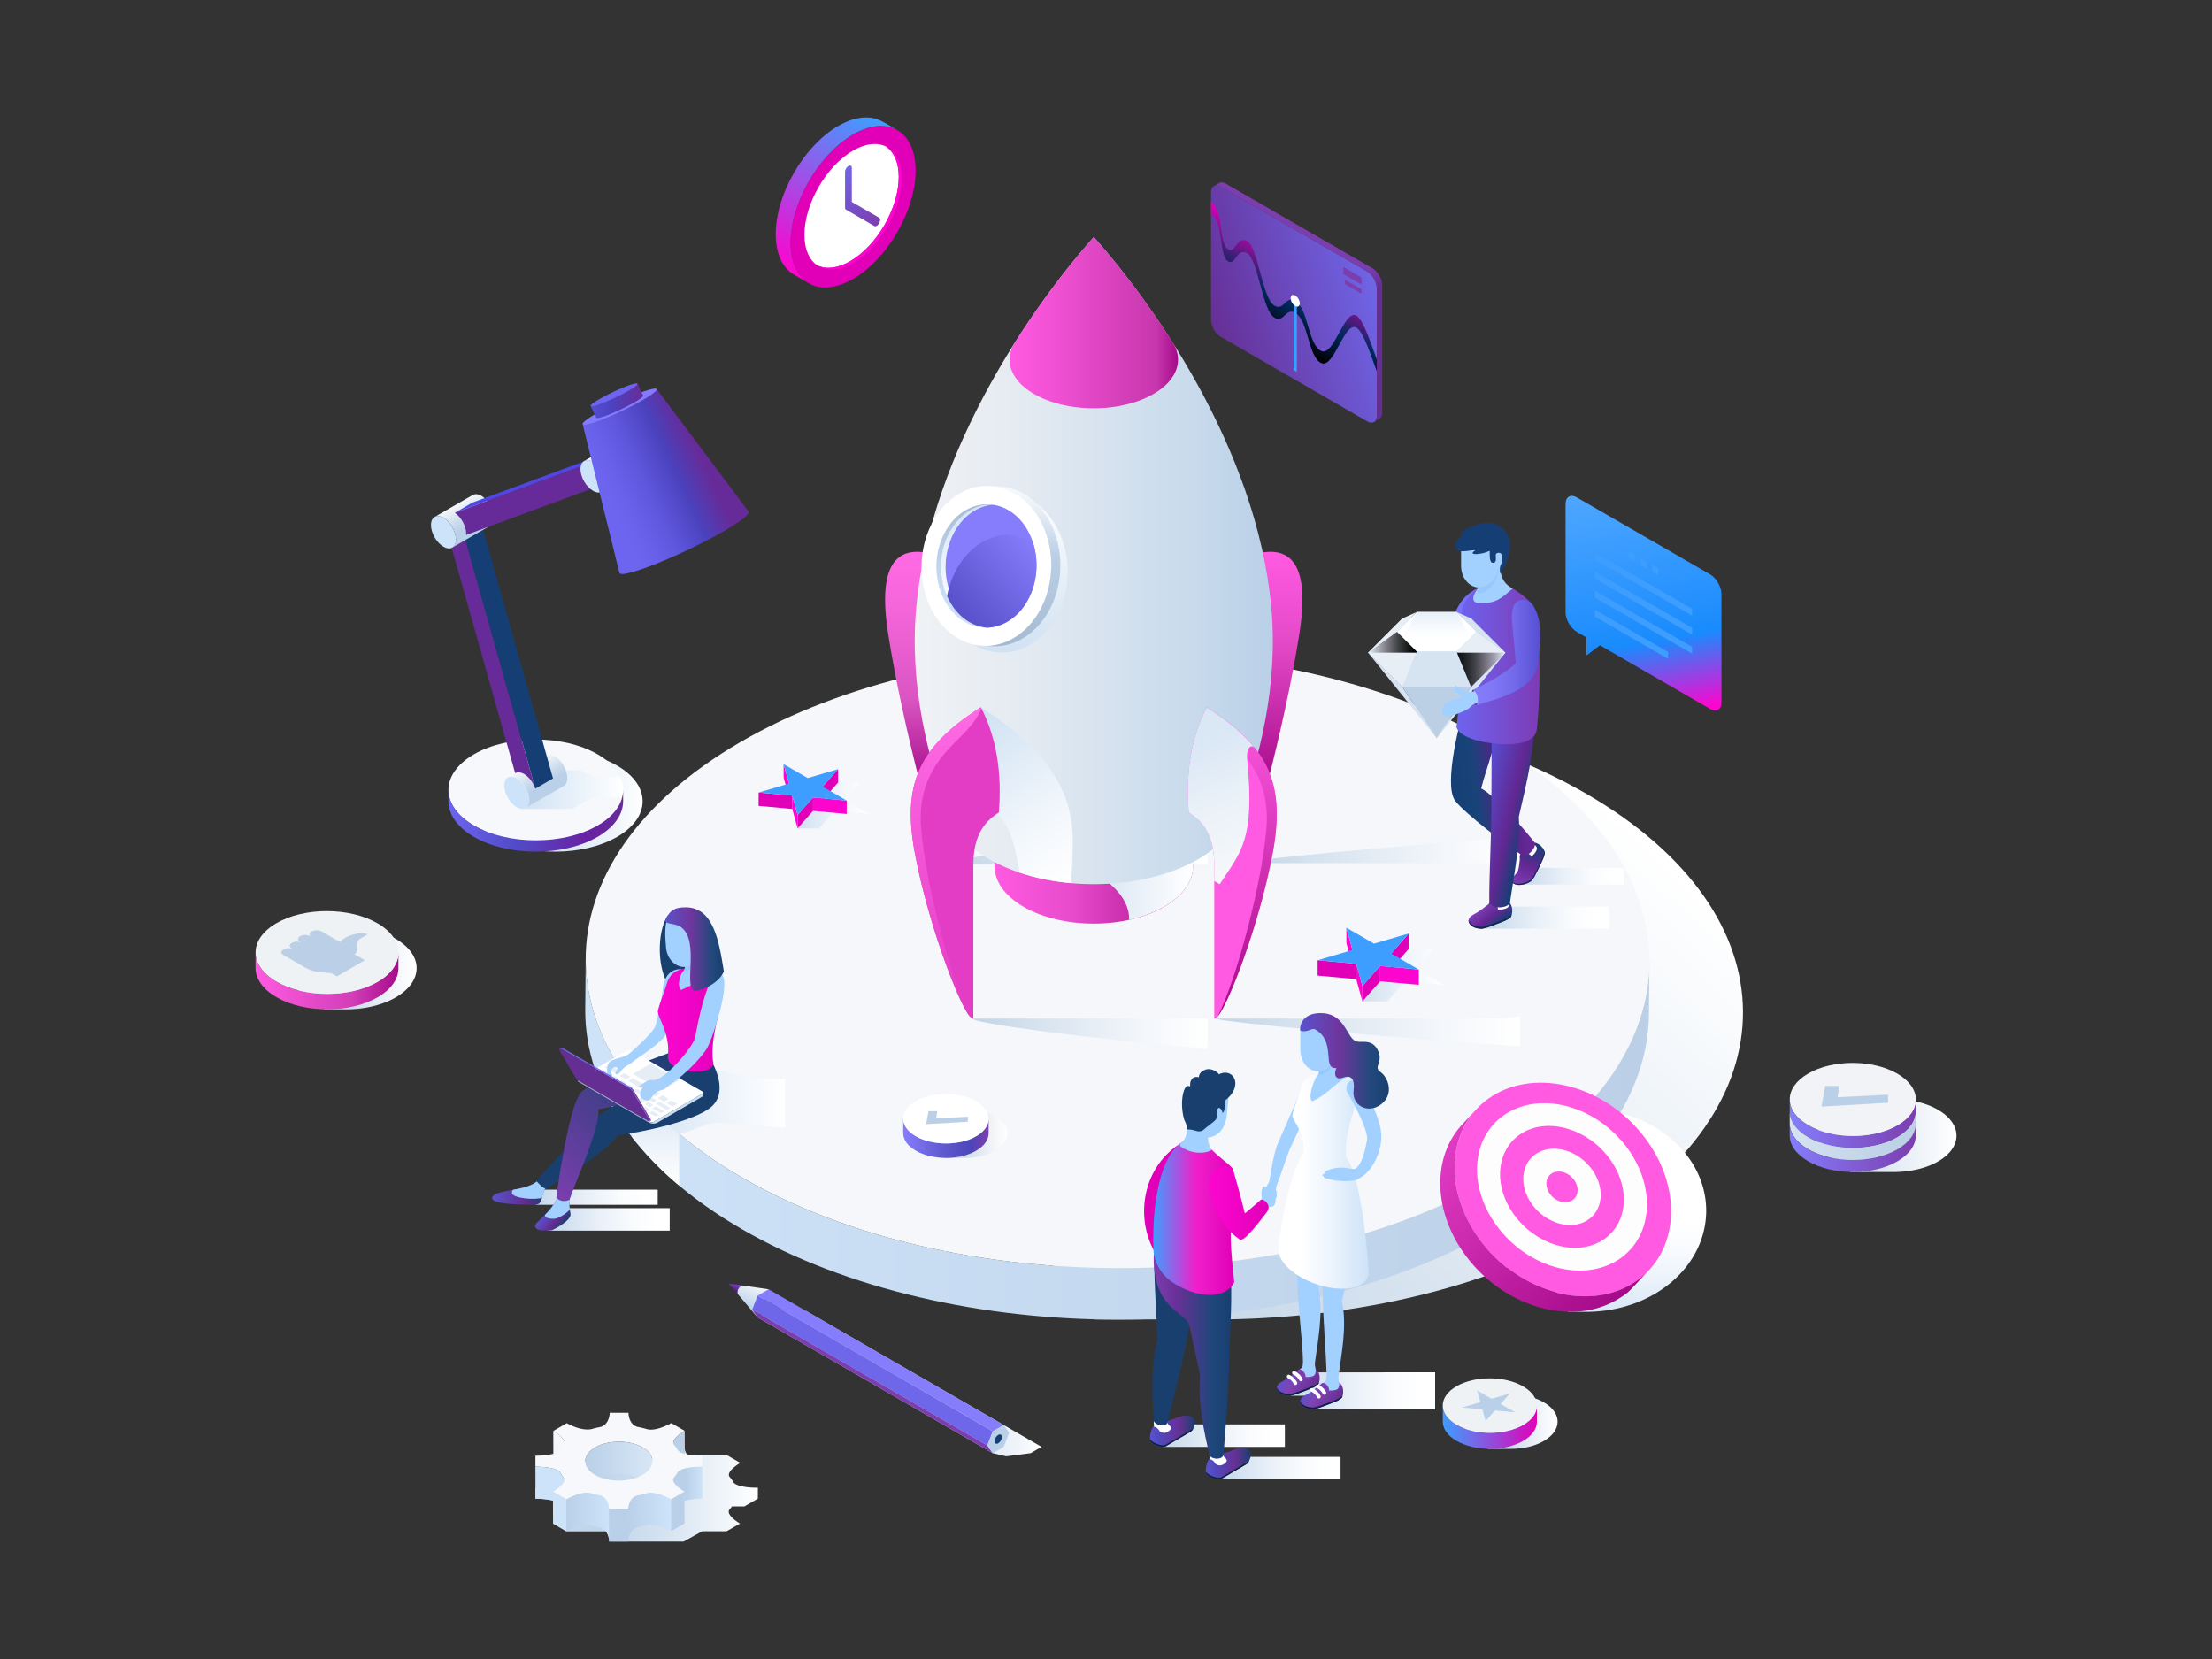 <svg xmlns="http://www.w3.org/2000/svg" xmlns:xlink="http://www.w3.org/1999/xlink" viewBox="0 0 1600 1200" id="Startup"><rect x="0" y="0" width="1600" height="1200" fill="#333333" stroke="none"/><defs><linearGradient id="l" x1="338.53" x2="464.88" y1="579.56" y2="579.56" gradientUnits="userSpaceOnUse"><stop offset="0" stop-color="#c2d6eb" class="stopColorc2c9eb svgShape"></stop><stop offset=".23" stop-color="#c7daed" class="stopColorc7ceed svgShape"></stop><stop offset=".52" stop-color="#d7e4f2" class="stopColord7dbf2 svgShape"></stop><stop offset=".84" stop-color="#f0f5fa" class="stopColorf0f2fa svgShape"></stop><stop offset="1" stop-color="#ffffff" class="stopColorffffff svgShape"></stop></linearGradient><linearGradient id="m" x1="378.2" x2="450.72" y1="571.13" y2="571.13" gradientUnits="userSpaceOnUse"><stop offset="0" stop-color="#cfe2f5" class="stopColorcfd6f5 svgShape"></stop><stop offset="1" stop-color="#ffffff" class="stopColorffffff svgShape"></stop></linearGradient><linearGradient id="n" x1="324.37" x2="450.72" y1="593.7" y2="593.7" gradientUnits="userSpaceOnUse"><stop offset="0" stop-color="#6d64f0" class="stopColor6d64f0 svgShape"></stop><stop offset=".39" stop-color="#524ac8" class="stopColor554ac8 svgShape"></stop><stop offset=".79" stop-color="#6822a2" class="stopColor4133a6 svgShape"></stop><stop offset="1" stop-color="#672b99" class="stopColor392b99 svgShape"></stop></linearGradient><linearGradient id="a" x1="397.16" x2="384.36" y1="574.71" y2="552.54" gradientUnits="userSpaceOnUse"><stop offset=".3" stop-color="#b9d0e8" class="stopColorb9bfe8 svgShape"></stop><stop offset=".54" stop-color="#cadbed" class="stopColorcaceed svgShape"></stop><stop offset="1" stop-color="#f5f7fa" class="stopColorf5f5fa svgShape"></stop></linearGradient><linearGradient id="o" x1="344.15" x2="331.35" y1="386.31" y2="364.14" xlink:href="#a"></linearGradient><linearGradient id="p" x1="452.28" x2="439.48" y1="345.86" y2="323.69" xlink:href="#a"></linearGradient><linearGradient id="q" x1="439.92" x2="506.4" y1="361.45" y2="329.99" gradientUnits="userSpaceOnUse"><stop offset="0" stop-color="#6d64f0" class="stopColor6d64f0 svgShape"></stop><stop offset=".18" stop-color="#6960ea" class="stopColor6960ea svgShape"></stop><stop offset=".43" stop-color="#5d55d9" class="stopColor5f55d9 svgShape"></stop><stop offset=".71" stop-color="#4a42bd" class="stopColor4e42bd svgShape"></stop><stop offset="1" stop-color="#672b99" class="stopColor392b99 svgShape"></stop></linearGradient><linearGradient id="r" x1="427.27" x2="465.2" y1="290.03" y2="290.03" gradientUnits="userSpaceOnUse"><stop offset="0" stop-color="#574fd3" class="stopColor584fd3 svgShape"></stop><stop offset=".35" stop-color="#4c44c2" class="stopColor4f44c2 svgShape"></stop><stop offset="1" stop-color="#672b99" class="stopColor392b99 svgShape"></stop></linearGradient><linearGradient id="s" x1="754.09" x2="1112.87" y1="915.42" y2="533.62" gradientUnits="userSpaceOnUse"><stop offset="0" stop-color="#c2d4e6" class="stopColorc2c8e6 svgShape"></stop><stop offset=".54" stop-color="#e5edf5" class="stopColore5e8f5 svgShape"></stop><stop offset="1" stop-color="#ffffff" class="stopColorffffff svgShape"></stop></linearGradient><linearGradient id="t" x1="423.31" x2="1193.08" y1="823.88" y2="823.88" gradientUnits="userSpaceOnUse"><stop offset="0" stop-color="#cee3f8" class="stopColorced3f8 svgShape"></stop><stop offset="1" stop-color="#bbd0e6" class="stopColorbbc0e6 svgShape"></stop></linearGradient><linearGradient id="u" x1="666.92" x2="728.66" y1="819.67" y2="819.67" gradientUnits="userSpaceOnUse"><stop offset=".43" stop-color="#c4d4e4" class="stopColorc4c9e4 svgShape"></stop><stop offset=".58" stop-color="#d7e2ed" class="stopColord7daed svgShape"></stop><stop offset=".85" stop-color="#f4f6f8" class="stopColorf4f5fa svgShape"></stop><stop offset="1" stop-color="#ffffff" class="stopColorffffff svgShape"></stop></linearGradient><linearGradient id="v" x1="653.31" x2="715.08" y1="823.33" y2="823.33" gradientUnits="userSpaceOnUse"><stop offset="0" stop-color="#857dfb" class="stopColor807dfb svgShape"></stop><stop offset=".01" stop-color="#847cfa" class="stopColor7f7cfa svgShape"></stop><stop offset=".45" stop-color="#625ad1" class="stopColor5e5ad1 svgShape"></stop><stop offset=".79" stop-color="#4d46b8" class="stopColor4a46b8 svgShape"></stop><stop offset="1" stop-color="#7c3eaf" class="stopColor423eaf svgShape"></stop></linearGradient><linearGradient id="w" x1="1177.47" x2="1055.49" y1="238.49" y2="200.98" gradientTransform="matrix(-1 0 0 1 2053.03 0)" gradientUnits="userSpaceOnUse"><stop offset="0" stop-color="#662e94" class="stopColor362e94 svgShape"></stop><stop offset="1" stop-color="#6f67e9" class="stopColor6b67e9 svgShape"></stop></linearGradient><linearGradient id="x" x1="917.05" x2="947.44" y1="240.25" y2="187.61" gradientUnits="userSpaceOnUse"><stop offset="0"></stop><stop offset=".42" stop-color="#00295d" class="stopColor5d3c00 svgShape"></stop><stop offset="1" stop-color="#e100b8" class="stopColore19100 svgShape"></stop></linearGradient><linearGradient id="y" x1="1041.31" x2="1144.14" y1="294.89" y2="116.79" gradientTransform="matrix(-1 0 0 1 2053.03 0)" gradientUnits="userSpaceOnUse"><stop offset=".4" stop-color="#662e94" class="stopColor362e94 svgShape"></stop><stop offset=".48" stop-color="#7c3eaf" class="stopColor423eaf svgShape"></stop></linearGradient><linearGradient id="b" x1="684.21" x2="873.51" y1="613.34" y2="613.34" gradientUnits="userSpaceOnUse"><stop offset="0" stop-color="#c2d4e6" class="stopColorc2c8e6 svgShape"></stop><stop offset=".28" stop-color="#d7e3ef" class="stopColord7dbef svgShape"></stop><stop offset=".74" stop-color="#f4f7fb" class="stopColorf4f5fb svgShape"></stop><stop offset="1" stop-color="#ffffff" class="stopColorffffff svgShape"></stop></linearGradient><linearGradient id="z" x1="703.86" x2="873.51" y1="747.62" y2="747.62" xlink:href="#b"></linearGradient><linearGradient id="A" x1="879.07" x2="1099.51" y1="746" y2="746" xlink:href="#b"></linearGradient><linearGradient id="B" x1="897.65" x2="1099.51" y1="614.97" y2="614.97" xlink:href="#b"></linearGradient><linearGradient id="C" x1="911.07" x2="911.07" y1="625.47" y2="399.13" gradientUnits="userSpaceOnUse"><stop offset=".25" stop-color="#a50b89" class="stopColorbc3153 svgShape"></stop><stop offset=".71" stop-color="#e44ac8" class="stopColore44a66 svgShape"></stop><stop offset="1" stop-color="#ff5ae1" class="stopColorff5a72 svgShape"></stop></linearGradient><linearGradient id="D" x1="1407.76" x2="1407.76" y1="625.47" y2="399.13" gradientTransform="matrix(-1 0 0 1 2079.01 0)" gradientUnits="userSpaceOnUse"><stop offset=".25" stop-color="#a50b89" class="stopColorbc3153 svgShape"></stop><stop offset=".53" stop-color="#da55c2" class="stopColorda555d svgShape"></stop><stop offset=".83" stop-color="#f566db" class="stopColorf57666 svgShape"></stop><stop offset="1" stop-color="#ff6ae4" class="stopColorff826a svgShape"></stop></linearGradient><linearGradient id="E" x1="719.36" x2="862.96" y1="626.62" y2="626.62" gradientUnits="userSpaceOnUse"><stop offset="0" stop-color="#ff5ae1" class="stopColorff5a72 svgShape"></stop><stop offset=".4" stop-color="#e74bcb" class="stopColore74b67 svgShape"></stop><stop offset="1" stop-color="#a50b89" class="stopColorbc3153 svgShape"></stop></linearGradient><linearGradient id="F" x1="725.69" x2="862.96" y1="625.26" y2="625.26" gradientUnits="userSpaceOnUse"><stop offset="0" stop-color="#c2d6eb" class="stopColorc2c9eb svgShape"></stop><stop offset=".24" stop-color="#cadcee" class="stopColorcad0ee svgShape"></stop><stop offset=".61" stop-color="#e1ebf5" class="stopColore1e4f5 svgShape"></stop><stop offset="1" stop-color="#ffffff" class="stopColorffffff svgShape"></stop></linearGradient><linearGradient id="G" x1="661.65" x2="920.67" y1="405.49" y2="405.49" gradientUnits="userSpaceOnUse"><stop offset="0" stop-color="#f0f2f5" class="stopColorf0f0f5 svgShape"></stop><stop offset=".28" stop-color="#e5ebf2" class="stopColore5e6f2 svgShape"></stop><stop offset=".78" stop-color="#c8daec" class="stopColorc8ccec svgShape"></stop><stop offset="1" stop-color="#b9d0e8" class="stopColorb9bfe8 svgShape"></stop></linearGradient><linearGradient id="H" x1="730.23" x2="852.09" y1="233.37" y2="233.37" gradientUnits="userSpaceOnUse"><stop offset="0" stop-color="#ff5ae1" class="stopColorff5a72 svgShape"></stop><stop offset=".29" stop-color="#ef50d2" class="stopColoref506b svgShape"></stop><stop offset=".87" stop-color="#c737ad" class="stopColorc73758 svgShape"></stop><stop offset="1" stop-color="#a50b89" class="stopColorbc3153 svgShape"></stop></linearGradient><linearGradient id="I" x1="702.57" x2="778.79" y1="525.16" y2="638.73" gradientUnits="userSpaceOnUse"><stop offset="0" stop-color="#d1e2f3" class="stopColord1d7f3 svgShape"></stop><stop offset=".1" stop-color="#d7e6f5" class="stopColord7dcf5 svgShape"></stop><stop offset=".67" stop-color="#f4f8fc" class="stopColorf4f6fc svgShape"></stop><stop offset="1" stop-color="#ffffff" class="stopColorffffff svgShape"></stop></linearGradient><linearGradient id="J" x1="898.12" x2="898.12" y1="735.36" y2="511.59" gradientUnits="userSpaceOnUse"><stop offset="0" stop-color="#a50b89" class="stopColorbc3153 svgShape"></stop><stop offset="1" stop-color="#ff5ae1" class="stopColorff5a72 svgShape"></stop></linearGradient><linearGradient id="K" x1="868.97" x2="907.27" y1="536.13" y2="620.73" gradientUnits="userSpaceOnUse"><stop offset="0" stop-color="#dae7f5" class="stopColordae0f5 svgShape"></stop><stop offset=".51" stop-color="#eaf1f8" class="stopColoreaedf8 svgShape"></stop><stop offset="1" stop-color="#f5f7fa" class="stopColorf5f5fa svgShape"></stop></linearGradient><linearGradient id="L" x1="908.37" x2="908.56" y1="542.1" y2="542.1" gradientUnits="userSpaceOnUse"><stop offset="0" stop-color="#b9d0e8" class="stopColorb9bfe8 svgShape"></stop><stop offset=".22" stop-color="#c8daec" class="stopColorc8ccec svgShape"></stop><stop offset=".72" stop-color="#e5ebf2" class="stopColore5e6f2 svgShape"></stop><stop offset="1" stop-color="#f0f2f5" class="stopColorf0f0f5 svgShape"></stop></linearGradient><linearGradient id="M" x1="684.2" x2="684.2" y1="735.36" y2="511.59" gradientUnits="userSpaceOnUse"><stop offset="0" stop-color="#e33cc5" class="stopColore33c5c svgShape"></stop><stop offset="1" stop-color="#ff6ae4" class="stopColorff826a svgShape"></stop></linearGradient><linearGradient id="N" x1="725.43" x2="725.43" y1="472.13" y2="356.39" gradientTransform="rotate(88.2 725.419 414.222)" gradientUnits="userSpaceOnUse"><stop offset="0" stop-color="#d1e2f3" class="stopColord1d7f3 svgShape"></stop><stop offset="1" stop-color="#ffffff" class="stopColorffffff svgShape"></stop></linearGradient><linearGradient id="O" x1="720.57" x2="747.44" y1="468.57" y2="358.81" gradientUnits="userSpaceOnUse"><stop offset="0" stop-color="#a3b9d0" class="stopColora3a9d0 svgShape"></stop><stop offset=".67" stop-color="#bbd0e6" class="stopColorbbc0e6 svgShape"></stop><stop offset="1" stop-color="#f6f8fb" class="stopColorf6f6fb svgShape"></stop></linearGradient><linearGradient id="P" x1="691.91" x2="709.06" y1="447.26" y2="362.47" gradientUnits="userSpaceOnUse"><stop offset="0" stop-color="#cee3f8" class="stopColorced3f8 svgShape"></stop><stop offset=".34" stop-color="#c3d8ee" class="stopColorc3c8ee svgShape"></stop><stop offset=".94" stop-color="#a6bcd3" class="stopColora6acd3 svgShape"></stop><stop offset="1" stop-color="#a3b9d0" class="stopColora3a9d0 svgShape"></stop></linearGradient><linearGradient id="Q" x1="694.46" x2="711.52" y1="447.2" y2="362.86" gradientUnits="userSpaceOnUse"><stop offset="0" stop-color="#ffffff" class="stopColorffffff svgShape"></stop><stop offset="1" stop-color="#cfe2f5" class="stopColorcfd6f5 svgShape"></stop></linearGradient><linearGradient id="R" x1="695.73" x2="750.32" y1="442.39" y2="392.95" gradientUnits="userSpaceOnUse"><stop offset="0" stop-color="#5a52cc" class="stopColor5652cc svgShape"></stop><stop offset="1" stop-color="#857dfb" class="stopColor807dfb svgShape"></stop></linearGradient><linearGradient id="S" x1="251.69" x2="317.44" y1="795.58" y2="909.47" gradientTransform="matrix(.87 .5 0 1.15 942.36 -690.4)" gradientUnits="userSpaceOnUse"><stop offset="0" stop-color="#50a7ff" class="stopColorffe950 svgShape"></stop><stop offset=".08" stop-color="#4aa4ff" class="stopColorffe54a svgShape"></stop><stop offset=".69" stop-color="#198bfd" class="stopColorfdc619 svgShape"></stop><stop offset="1" stop-color="#fc06cf" class="stopColorfcba06 svgShape"></stop></linearGradient><linearGradient id="c" x1="971.08" x2="1044.25" y1="703.24" y2="703.24" gradientUnits="userSpaceOnUse"><stop offset="0" stop-color="#c2d6eb" class="stopColorc2c9eb svgShape"></stop><stop offset=".21" stop-color="#d2e1f0" class="stopColord2d7f0 svgShape"></stop><stop offset=".72" stop-color="#f3f7fb" class="stopColorf3f4fb svgShape"></stop><stop offset="1" stop-color="#ffffff" class="stopColorffffff svgShape"></stop></linearGradient><linearGradient id="T" x1="564.4" x2="628.14" y1="580.8" y2="580.8" xlink:href="#c"></linearGradient><linearGradient id="d" x1="1472.54" x2="1562.43" y1="663.74" y2="663.74" gradientTransform="translate(-398.68)" gradientUnits="userSpaceOnUse"><stop offset="0" stop-color="#c2d6eb" class="stopColorc2c9eb svgShape"></stop><stop offset=".11" stop-color="#cedeef" class="stopColorced3ef svgShape"></stop><stop offset=".42" stop-color="#e9f0f8" class="stopColore9ebf8 svgShape"></stop><stop offset=".69" stop-color="#f9fbfd" class="stopColorf9fafd svgShape"></stop><stop offset=".9" stop-color="#ffffff" class="stopColorffffff svgShape"></stop></linearGradient><linearGradient id="U" x1="1492.88" x2="1568.24" y1="633.79" y2="633.79" gradientTransform="translate(-393.67)" xlink:href="#d"></linearGradient><linearGradient id="e" x1="1704.5" x2="1690.82" y1="640.6" y2="610.47" gradientTransform="matrix(-1 0 0 1 2803.01 0)" gradientUnits="userSpaceOnUse"><stop offset="0" stop-color="#7e3bb5" class="stopColor443bb5 svgShape"></stop><stop offset=".5" stop-color="#622793" class="stopColor332793 svgShape"></stop><stop offset="1" stop-color="#153f74" class="stopColor231574 svgShape"></stop></linearGradient><linearGradient id="V" x1="1705.94" x2="1696.89" y1="639.62" y2="610.33" xlink:href="#e"></linearGradient><linearGradient id="W" x1="-44.98" x2="9.76" y1="463.55" y2="463.55" gradientTransform="rotate(-7.56 1321.48 -7768.846)" gradientUnits="userSpaceOnUse"><stop offset="0" stop-color="#153f74" class="stopColor231574 svgShape"></stop><stop offset=".31" stop-color="#184379" class="stopColor261879 svgShape"></stop><stop offset=".71" stop-color="#5a2189" class="stopColor2f2189 svgShape"></stop><stop offset="1" stop-color="#672b99" class="stopColor392b99 svgShape"></stop></linearGradient><linearGradient id="f" x1="1718.37" x2="1729.56" y1="669.15" y2="655.84" gradientTransform="matrix(-1 0 0 1 2803.01 0)" gradientUnits="userSpaceOnUse"><stop offset="0" stop-color="#153f74" class="stopColor231574 svgShape"></stop><stop offset=".5" stop-color="#622793" class="stopColor332793 svgShape"></stop><stop offset="1" stop-color="#7e3bb5" class="stopColor443bb5 svgShape"></stop></linearGradient><linearGradient id="X" x1="1714" x2="1726.01" y1="665.3" y2="653.2" xlink:href="#f"></linearGradient><linearGradient id="Y" x1="-66.42" x2="-28.54" y1="580.14" y2="589.06" gradientTransform="translate(1134.97)" gradientUnits="userSpaceOnUse"><stop offset="0" stop-color="#574fd3" class="stopColor584fd3 svgShape"></stop><stop offset=".65" stop-color="#622792" class="stopColor342792 svgShape"></stop><stop offset="1" stop-color="#153f74" class="stopColor231574 svgShape"></stop></linearGradient><linearGradient id="Z" x1="1730.24" x2="1754.32" y1="458.26" y2="458.26" gradientTransform="matrix(-1 0 0 1 2803.01 0)" gradientUnits="userSpaceOnUse"><stop offset="0" stop-color="#6d64f0" class="stopColor6d64f0 svgShape"></stop><stop offset="1" stop-color="#827aff" class="stopColor817aff svgShape"></stop></linearGradient><linearGradient id="aa" x1="-21.42" x2="-81.48" y1="480.11" y2="480.11" gradientTransform="translate(1134.97)" gradientUnits="userSpaceOnUse"><stop offset="0" stop-color="#7e3bb5" class="stopColor443bb5 svgShape"></stop><stop offset="1" stop-color="#6d64f0" class="stopColor6d64f0 svgShape"></stop></linearGradient><linearGradient id="ab" x1="1039.21" x2="1039.21" y1="442.66" y2="461.72" gradientUnits="userSpaceOnUse"><stop offset="0" stop-color="#e6eff9" class="stopColore6ecf9 svgShape"></stop><stop offset=".52" stop-color="#f6f9fd" class="stopColorf6f8fd svgShape"></stop><stop offset="1" stop-color="#ffffff" class="stopColorffffff svgShape"></stop></linearGradient><linearGradient id="ac" x1="989.59" x2="1024.85" y1="464.56" y2="464.56" gradientUnits="userSpaceOnUse"><stop offset="0" stop-color="#e6eff9" class="stopColore6ecf9 svgShape"></stop><stop offset=".14" stop-color="#bcc3cb" class="stopColorbcc0cb svgShape"></stop><stop offset=".38" stop-color="#7f7a84" class="stopColor7a7d84 svgShape"></stop><stop offset=".59" stop-color="#45484b" class="stopColor45474b svgShape"></stop><stop offset=".77" stop-color="#202122" class="stopColor202022 svgShape"></stop><stop offset=".91" stop-color="#090909" class="stopColor090909 svgShape"></stop><stop offset="1"></stop></linearGradient><linearGradient id="ad" x1="879.77" x2="914.73" y1="484.5" y2="484.5" gradientTransform="matrix(-1 0 0 1 1968.6 0)" gradientUnits="userSpaceOnUse"><stop offset="0" stop-color="#e6eff9" class="stopColore6ecf9 svgShape"></stop><stop offset=".03" stop-color="#dce6ef" class="stopColordce2ef svgShape"></stop><stop offset=".23" stop-color="#a09fae" class="stopColor9fa4ae svgShape"></stop><stop offset=".43" stop-color="#726b78" class="stopColor6b7178 svgShape"></stop><stop offset=".61" stop-color="#43474d" class="stopColor43494d svgShape"></stop><stop offset=".77" stop-color="#272b2f" class="stopColor272c2f svgShape"></stop><stop offset=".9" stop-color="#15191d" class="stopColor151a1d svgShape"></stop><stop offset="1" stop-color="#0f1216" class="stopColor0f1416 svgShape"></stop></linearGradient><linearGradient id="ae" x1="1688.97" x2="1737.73" y1="471.95" y2="471.95" gradientTransform="matrix(-1 0 0 1 2803.01 0)" gradientUnits="userSpaceOnUse"><stop offset="0" stop-color="#574fd3" class="stopColor584fd3 svgShape"></stop><stop offset=".04" stop-color="#5a52d6" class="stopColor5b52d6 svgShape"></stop><stop offset=".39" stop-color="#726aea" class="stopColor6f6aea svgShape"></stop><stop offset=".72" stop-color="#8078f7" class="stopColor7c78f7 svgShape"></stop><stop offset="1" stop-color="#857dfb" class="stopColor807dfb svgShape"></stop></linearGradient><linearGradient id="af" x1="1415.42" x2="1520.19" y1="1005.99" y2="1005.99" gradientTransform="translate(-482.11)" xlink:href="#d"></linearGradient><linearGradient id="g" x1="2439.3" x2="2459.57" y1="1282.71" y2="1271.85" gradientTransform="matrix(-.99 -.16 -.16 .99 3563.04 133.83)" gradientUnits="userSpaceOnUse"><stop offset="0" stop-color="#662e94" class="stopColor362e94 svgShape"></stop><stop offset=".58" stop-color="#8042b3" class="stopColor4842b3 svgShape"></stop><stop offset="1" stop-color="#5a52cc" class="stopColor5652cc svgShape"></stop></linearGradient><linearGradient id="ag" x1="2420.93" x2="2441.2" y1="1289.63" y2="1278.77" xlink:href="#g"></linearGradient><linearGradient id="ah" x1="-411.43" x2="-346.23" y1="853.7" y2="853.7" gradientTransform="translate(1336.06)" gradientUnits="userSpaceOnUse"><stop offset=".25" stop-color="#ffffff" class="stopColorffffff svgShape"></stop><stop offset=".61" stop-color="#eaf3fc" class="stopColoreaecfc svgShape"></stop><stop offset="1" stop-color="#cee3f8" class="stopColorced3f8 svgShape"></stop></linearGradient><linearGradient id="k" x1="1754.76" x2="1819.04" y1="767.32" y2="767.32" gradientTransform="matrix(-1 0 0 1 2759.43 0)" gradientUnits="userSpaceOnUse"><stop offset="0" stop-color="#193f6f" class="stopColor20196f svgShape"></stop><stop offset=".2" stop-color="#21497c" class="stopColor27217c svgShape"></stop><stop offset=".57" stop-color="#6f369e" class="stopColor3b369e svgShape"></stop><stop offset="1" stop-color="#5a52cc" class="stopColor5652cc svgShape"></stop></linearGradient><linearGradient id="ai" x1="1746.13" x2="1834.67" y1="1061.93" y2="1061.93" gradientTransform="translate(-865.02)" xlink:href="#d"></linearGradient><linearGradient id="aj" x1="1705.78" x2="1794.31" y1="1038.43" y2="1038.43" gradientTransform="translate(-864.92)" xlink:href="#d"></linearGradient><linearGradient id="h" x1="710.81" x2="743.44" y1="1035.32" y2="1035.32" gradientTransform="matrix(-1 0 0 1 1575.22 0)" gradientUnits="userSpaceOnUse"><stop offset="0" stop-color="#193f6f" class="stopColor20196f svgShape"></stop><stop offset=".35" stop-color="#673094" class="stopColor363094 svgShape"></stop><stop offset=".78" stop-color="#5049bd" class="stopColor4d49bd svgShape"></stop><stop offset="1" stop-color="#5a52cc" class="stopColor5652cc svgShape"></stop></linearGradient><linearGradient id="ak" x1="670.46" x2="703.09" y1="1058.81" y2="1058.81" xlink:href="#h"></linearGradient><linearGradient id="al" x1="684.63" x2="740.73" y1="980.83" y2="980.83" gradientTransform="matrix(-1 0 0 1 1575.22 0)" gradientUnits="userSpaceOnUse"><stop offset="0" stop-color="#193f6f" class="stopColor20196f svgShape"></stop><stop offset=".25" stop-color="#1f477a" class="stopColor261f7a svgShape"></stop><stop offset=".7" stop-color="#683097" class="stopColor353097 svgShape"></stop><stop offset="1" stop-color="#7c3eaf" class="stopColor423eaf svgShape"></stop></linearGradient><linearGradient id="am" x1="834.16" x2="892.76" y1="880.15" y2="880.15" gradientUnits="userSpaceOnUse"><stop offset="0" stop-color="#3e9eff" class="stopColorffd03e svgShape"></stop><stop offset=".52" stop-color="#f020ca" class="stopColorf0b120 svgShape"></stop><stop offset="1" stop-color="#e100b8" class="stopColore19100 svgShape"></stop></linearGradient><linearGradient id="an" x1="874.43" x2="917.57" y1="870.17" y2="870.17" gradientUnits="userSpaceOnUse"><stop offset="0" stop-color="#fc06cf" class="stopColorfcba06 svgShape"></stop><stop offset=".77" stop-color="#e801be" class="stopColore89b01 svgShape"></stop><stop offset="1" stop-color="#e100b8" class="stopColore19100 svgShape"></stop></linearGradient><linearGradient id="ao" x1="1161.72" x2="1161.72" y1="948.85" y2="802.07" gradientUnits="userSpaceOnUse"><stop offset="0" stop-color="#d8e7f6" class="stopColord8dff6 svgShape"></stop><stop offset=".13" stop-color="#e8f1fa" class="stopColore8ecfa svgShape"></stop><stop offset=".31" stop-color="#f9fbfe" class="stopColorf9fafe svgShape"></stop><stop offset=".45" stop-color="#ffffff" class="stopColorffffff svgShape"></stop></linearGradient><linearGradient id="ap" x1="1162.24" x2="1037.84" y1="948.67" y2="829.77" gradientUnits="userSpaceOnUse"><stop offset="0" stop-color="#a50b89" class="stopColorbc3153 svgShape"></stop><stop offset="1" stop-color="#e33cc5" class="stopColore33c5c svgShape"></stop></linearGradient><linearGradient id="aq" x1="548.04" x2="753.37" y1="999.75" y2="999.75" gradientUnits="userSpaceOnUse"><stop offset=".44" stop-color="#c2d6eb" class="stopColorc2c9eb svgShape"></stop><stop offset=".57" stop-color="#c7daed" class="stopColorc7ceed svgShape"></stop><stop offset=".73" stop-color="#d7e4f2" class="stopColord7dcf2 svgShape"></stop><stop offset=".92" stop-color="#f1f5fa" class="stopColorf1f2fa svgShape"></stop><stop offset="1" stop-color="#ffffff" class="stopColorffffff svgShape"></stop></linearGradient><linearGradient id="ar" x1="2007.01" x2="1998.9" y1="948.72" y2="928.79" gradientTransform="matrix(-1 0 0 1 2545.55 0)" gradientUnits="userSpaceOnUse"><stop offset="0" stop-color="#b9d0e8" class="stopColorb9bfe8 svgShape"></stop><stop offset=".25" stop-color="#c2d6eb" class="stopColorc2c7eb svgShape"></stop><stop offset=".65" stop-color="#dbe6f2" class="stopColordbddf2 svgShape"></stop><stop offset="1" stop-color="#f5f7fa" class="stopColorf5f5fa svgShape"></stop></linearGradient><linearGradient id="as" x1="2015.99" x2="2012.74" y1="934.01" y2="927.65" gradientTransform="matrix(-1 0 0 1 2545.55 0)" gradientUnits="userSpaceOnUse"><stop offset="0" stop-color="#153f74" class="stopColor231574 svgShape"></stop><stop offset=".21" stop-color="#551e83" class="stopColor2b1e83 svgShape"></stop><stop offset=".62" stop-color="#7435a9" class="stopColor4135a9 svgShape"></stop><stop offset="1" stop-color="#574fd3" class="stopColor584fd3 svgShape"></stop></linearGradient><linearGradient id="i" x1="1058.56" x2="1126.64" y1="1028.26" y2="1028.26" gradientUnits="userSpaceOnUse"><stop offset=".43" stop-color="#c2d4e6" class="stopColorc2c8e6 svgShape"></stop><stop offset=".59" stop-color="#d7e3ef" class="stopColord7dbef svgShape"></stop><stop offset=".85" stop-color="#f4f7fb" class="stopColorf4f5fb svgShape"></stop><stop offset="1" stop-color="#ffffff" class="stopColorffffff svgShape"></stop></linearGradient><linearGradient id="at" x1="1043.55" x2="1111.66" y1="1032.29" y2="1032.29" gradientUnits="userSpaceOnUse"><stop offset="0" stop-color="#3e9eff" class="stopColorffd03e svgShape"></stop><stop offset="1" stop-color="#e100b8" class="stopColore19100 svgShape"></stop></linearGradient><linearGradient id="au" x1="207.62" x2="301.35" y1="700.16" y2="700.16" xlink:href="#i"></linearGradient><linearGradient id="av" x1="184.83" x2="288.24" y1="709.46" y2="709.46" gradientUnits="userSpaceOnUse"><stop offset="0" stop-color="#ff5ae1" class="stopColorff5a72 svgShape"></stop><stop offset=".67" stop-color="#d33fb8" class="stopColord33f5e svgShape"></stop><stop offset="1" stop-color="#a50b89" class="stopColorbc3153 svgShape"></stop></linearGradient><linearGradient id="aw" x1="387.23" x2="548.19" y1="1080.06" y2="1080.06" gradientUnits="userSpaceOnUse"><stop offset=".33" stop-color="#c2d6eb" class="stopColorc2c9eb svgShape"></stop><stop offset=".58" stop-color="#d5e3f1" class="stopColord5daf1 svgShape"></stop><stop offset="1" stop-color="#ffffff" class="stopColorffffff svgShape"></stop></linearGradient><linearGradient id="ax" x1="423.35" x2="471.98" y1="1061.46" y2="1061.46" gradientUnits="userSpaceOnUse"><stop offset="0" stop-color="#b9d0e8" class="stopColorb9bfe8 svgShape"></stop><stop offset="1" stop-color="#d8e7f6" class="stopColord8dff6 svgShape"></stop></linearGradient><linearGradient id="ay" x1="409.62" x2="440.64" y1="1097.29" y2="1097.29" gradientUnits="userSpaceOnUse"><stop offset="0" stop-color="#b9d0e8" class="stopColorb9bfe8 svgShape"></stop><stop offset="1" stop-color="#cce3fa" class="stopColorccd2fa svgShape"></stop></linearGradient><linearGradient id="az" x1="1461.29" x2="1476.59" y1="1175.38" y2="1200.96" gradientTransform="rotate(120 995.189 854.06)" gradientUnits="userSpaceOnUse"><stop offset="0" stop-color="#cce3fa" class="stopColorccd2fa svgShape"></stop><stop offset="1" stop-color="#b9d0e8" class="stopColorb9bfe8 svgShape"></stop></linearGradient><linearGradient id="aA" x1="486.89" x2="508.05" y1="1073.16" y2="1073.16" gradientUnits="userSpaceOnUse"><stop offset=".4" stop-color="#b9d0e8" class="stopColorb9bfe8 svgShape"></stop><stop offset="1" stop-color="#cce3fa" class="stopColorccd2fa svgShape"></stop></linearGradient><linearGradient id="aB" x1="1314.67" x2="1415.17" y1="821.36" y2="821.36" gradientUnits="userSpaceOnUse"><stop offset="0" stop-color="#c2d4e6" class="stopColorc2c8e6 svgShape"></stop><stop offset="1" stop-color="#ffffff" class="stopColorffffff svgShape"></stop></linearGradient><linearGradient id="j" x1="1294.58" x2="1385.78" y1="812.73" y2="812.73" gradientUnits="userSpaceOnUse"><stop offset="0" stop-color="#857dfb" class="stopColor807dfb svgShape"></stop><stop offset="1" stop-color="#7c3eaf" class="stopColor423eaf svgShape"></stop></linearGradient><linearGradient id="aC" x1="1294.58" x2="1385.78" y1="821.43" y2="821.43" gradientUnits="userSpaceOnUse"><stop offset="0" stop-color="#d6e3f1" class="stopColord6ddf1 svgShape"></stop><stop offset=".55" stop-color="#c4d6e9" class="stopColorc4cbe9 svgShape"></stop><stop offset="1" stop-color="#bbd0e5" class="stopColorbbc2e5 svgShape"></stop></linearGradient><linearGradient id="aD" x1="1294.58" x2="1385.78" y1="830.14" y2="830.14" xlink:href="#j"></linearGradient><linearGradient id="aE" x1="564.27" x2="628.23" y1="192.88" y2="82.11" gradientUnits="userSpaceOnUse"><stop offset=".01" stop-color="#fc06cf" class="stopColorfcba06 svgShape"></stop><stop offset="1" stop-color="#3e9eff" class="stopColorffd03e svgShape"></stop></linearGradient><linearGradient id="aF" x1="632.25" x2="605.28" y1="164.89" y2="122.54" gradientUnits="userSpaceOnUse"><stop offset=".01" stop-color="#7c3eaf" class="stopColor423eaf svgShape"></stop><stop offset="1" stop-color="#6f67e9" class="stopColor6b67e9 svgShape"></stop></linearGradient><linearGradient id="aG" x1="1260.81" x2="1349.34" y1="882.02" y2="882.02" gradientTransform="translate(-864.92)" xlink:href="#d"></linearGradient><linearGradient id="aH" x1="1252.13" x2="1340.66" y1="865.98" y2="865.98" gradientTransform="translate(-864.92)" xlink:href="#d"></linearGradient><linearGradient id="aI" x1="457.01" x2="567.83" y1="796.4" y2="796.4" gradientUnits="userSpaceOnUse"><stop offset="0" stop-color="#d1e2f3" class="stopColord1d7f3 svgShape"></stop><stop offset=".21" stop-color="#dbe8f6" class="stopColordbe0f6 svgShape"></stop><stop offset="1" stop-color="#ffffff" class="stopColorffffff svgShape"></stop></linearGradient><linearGradient id="aJ" x1="474.14" x2="474.14" y1="857.56" y2="784.61" gradientUnits="userSpaceOnUse"><stop offset="0" stop-color="#ffffff" class="stopColorffffff svgShape"></stop><stop offset=".79" stop-color="#dbe8f6" class="stopColordbe0f6 svgShape"></stop><stop offset="1" stop-color="#d1e2f3" class="stopColord1d7f3 svgShape"></stop></linearGradient><linearGradient id="aK" x1="355.97" x2="394.77" y1="862.52" y2="862.52" gradientUnits="userSpaceOnUse"><stop offset="0" stop-color="#5a52cc" class="stopColor5652cc svgShape"></stop><stop offset=".63" stop-color="#622c8e" class="stopColor322c8e svgShape"></stop><stop offset="1" stop-color="#193f6f" class="stopColor20196f svgShape"></stop></linearGradient><linearGradient id="aL" x1="408.98" x2="395.84" y1="884.62" y2="874.56" gradientUnits="userSpaceOnUse"><stop offset="0" stop-color="#193f6f" class="stopColor20196f svgShape"></stop><stop offset=".37" stop-color="#622c8e" class="stopColor322c8e svgShape"></stop><stop offset="1" stop-color="#5a52cc" class="stopColor5652cc svgShape"></stop></linearGradient><linearGradient id="aM" x1="486.26" x2="388.55" y1="758.24" y2="857.41" gradientUnits="userSpaceOnUse"><stop offset="0" stop-color="#193f6f" class="stopColor20196f svgShape"></stop><stop offset="1" stop-color="#7c3eaf" class="stopColor423eaf svgShape"></stop></linearGradient><linearGradient id="aN" x1="-492.38" x2="-401.77" y1="796.8" y2="796.8" gradientTransform="translate(910.33)" gradientUnits="userSpaceOnUse"><stop offset=".56" stop-color="#a3b6ca" class="stopColora3a9ca svgShape"></stop><stop offset=".61" stop-color="#ccdff2" class="stopColorccd0f2 svgShape"></stop></linearGradient><linearGradient id="aO" x1="1224.98" x2="1291.14" y1="784.36" y2="784.36" gradientTransform="matrix(-1 0 0 1 1695.87 0)" gradientUnits="userSpaceOnUse"><stop offset=".17" stop-color="#7b3ead" class="stopColor423ead svgShape"></stop><stop offset=".2" stop-color="#5a52c9" class="stopColor5652c9 svgShape"></stop><stop offset=".23" stop-color="#6f67e7" class="stopColor6b67e7 svgShape"></stop></linearGradient><linearGradient id="aP" x1="-860.23" x2="-812.5" y1="737.46" y2="737.46" gradientTransform="translate(1336.06)" gradientUnits="userSpaceOnUse"><stop offset="0" stop-color="#fc06cf" class="stopColorfcba06 svgShape"></stop><stop offset=".44" stop-color="#f204c7" class="stopColorf2ab04 svgShape"></stop><stop offset="1" stop-color="#e100b8" class="stopColore19100 svgShape"></stop></linearGradient><linearGradient id="aQ" x1="2235.87" x2="2278.25" y1="686.5" y2="686.5" xlink:href="#k"></linearGradient></defs><g style="isolation:isolate" fill="#f4f6f8" class="color000000 svgShape"><g fill="#f4f6f8" class="color000000 svgShape"><g data-name="Woman with laptop" fill="#f4f6f8" class="color000000 svgShape"><path d="M357,553.76c24.67-14.24,64.67-14.24,89.34,0,12.33,7.13,18.5,16.46,18.5,25.79s-6.17,18.67-18.5,25.8c-24.67,14.24-64.67,14.24-89.34,0S332.37,568,357,553.76Z" style="mix-blend-mode:multiply" fill="url(#l)"></path><path fill="#f6f8fb" d="M342.87,545.59c24.67-14.24,64.68-14.24,89.35,0,12.33,7.12,18.5,16.45,18.5,25.78s-6.17,18.68-18.5,25.8c-24.67,14.24-64.68,14.24-89.35,0S318.2,559.83,342.87,545.59Z" class="colorf6f6fb svgShape"></path><path d="M420.46,557.17H409.25a16.51,16.51,0,0,1,1.09,5.61c0,2.91-1,5-2.71,5.88l-27.38,15.81a4.52,4.52,0,0,1-2.05.62h35.66l14.7-8.48h21.51a21.79,21.79,0,0,0,.65-5.24,22.41,22.41,0,0,0-2.21-9.53H428.56Z" style="mix-blend-mode:multiply" fill="url(#m)"></path><path fill="url(#n)" d="M432.22,597.17c-24.67,14.24-64.68,14.24-89.35,0-12.32-7.12-18.49-16.44-18.5-25.76v8.17c0,9.32,6.18,18.65,18.5,25.77,24.67,14.24,64.68,14.24,89.35,0,12.32-7.12,18.49-16.45,18.5-25.77v-8.21C450.72,580.71,444.55,590.05,432.22,597.17Z"></path><path fill="#cce3fa" d="M364.75,568.19c0-5.78,4.05-8.12,9.05-5.23s9.05,9.91,9.05,15.68-4.05,8.12-9.05,5.23S364.75,574,364.75,568.19Z" class="colorccd2fa svgShape"></path><path fill="url(#a)" d="M410.34,562.78c0-5.78-4-12.8-9.06-15.68-2.6-1.51-4.92-1.57-6.57-.49,0,0-27.28,15.71-27.28,15.71,1.64-.93,3.89-.79,6.37.64,5,2.89,9.05,9.91,9.05,15.68,0,2.86-1,4.87-2.6,5.83l27.38-15.8C409.3,567.73,410.34,565.69,410.34,562.78Z"></path><path fill="#672b99" d="M379.12,559.89c3.57,2.07,6.64,6.25,8.11,10.57l-51.18-182-11.93-1.54L372.66,559.3C374.3,558.32,376.59,558.43,379.12,559.89Z" class="color392b99 svgShape"></path><polygon fill="#153f74" points="387.23 570.46 400.02 563.07 348.84 381.07 336.05 388.46 387.23 570.46" class="color231574 svgShape"></polygon><path fill="#cce3fa" d="M311.74,379.78c0-5.77,4.05-8.11,9.05-5.22s9,9.9,9,15.68-4,8.11-9,5.22S311.74,385.56,311.74,379.78Z" class="colorccd2fa svgShape"></path><path fill="url(#o)" d="M357.33,374.37c0-5.77-4.06-12.79-9.06-15.68-2.6-1.5-4.92-1.56-6.57-.49,0,0-27.28,15.71-27.28,15.71,1.63-.93,3.89-.79,6.37.65,5,2.89,9,9.9,9,15.68,0,2.86-1,4.86-2.6,5.82l27.38-15.8C356.29,379.32,357.33,377.29,357.33,374.37Z"></path><path fill="#672b99" d="M337.19,386c0,.36-.06.67-.09,1l103.55-38.23-8.11-16.1L329,370.91C333.58,374.06,337.19,380.56,337.19,386Z" class="color392b99 svgShape"></path><polygon fill="#5046e4" points="328.99 370.91 341.78 363.52 445.33 325.29 432.54 332.68 328.99 370.91" class="color584fd3 svgShape"></polygon><path fill="#cce3fa" d="M419.87,339.34c0-5.78,4.05-8.12,9.05-5.23S438,344,438,349.79s-4.05,8.11-9.05,5.23S419.87,345.11,419.87,339.34Z" class="colorccd2fa svgShape"></path><path fill="url(#p)" d="M465.46,333.92c0-5.77-4.06-12.79-9.06-15.68-2.6-1.5-4.92-1.56-6.57-.49,0,0-27.28,15.71-27.28,15.71,1.64-.92,3.89-.79,6.37.65,5,2.89,9.05,9.91,9.05,15.68,0,2.86-1,4.87-2.6,5.83l27.38-15.81C464.42,338.87,465.46,336.84,465.46,333.92Z"></path><path fill="url(#q)" d="M541.52,370.07c0-.09-66.56-88.75-66.56-88.75l-53.49,25.6L448,414.21c0,1.44,3.41,1.35,10.35-.67,16.23-4.69,45.73-18,65.87-29.7C536.63,376.6,542.58,371.68,541.52,370.07Z"></path><path fill="#827aff" d="M469.15,282c9.3-2.69,7.48.57-4.07,7.28s-28.45,14.34-37.75,17-7.48-.57,4.07-7.28S459.85,284.69,469.15,282Z" class="color817aff svgShape"></path><path fill="url(#r)" d="M465.12,286l-4-8.4-33.86,16.06,4,8.52c.23.37,1.45.28,3.71-.38,5.88-1.7,16.57-6.52,23.87-10.76C463.53,288.37,465.67,286.56,465.12,286Z"></path><path fill="#6d64f0" d="M457.4,277.9c5.88-1.7,4.72.36-2.58,4.6s-18,9.06-23.87,10.77-4.72-.36,2.58-4.6S451.52,279.6,457.4,277.9Z" class="color6d64f0 svgShape"></path><path d="M1147.17,574c-80.43-46.43-187.35-67.82-292.35-64.69H791.75v27C760.51,546.16,731,558.7,704.66,574,555,661.07,555.83,802.13,706.48,889.18c25.94,15,54.77,27.22,85.27,37v28.17h95.9c95-1.57,189.06-23.13,261.32-65.09C1298.69,802.13,1297.93,661.07,1147.17,574Z" style="mix-blend-mode:multiply" fill="url(#s)"></path><path fill="url(#t)" d="M536.9,889.24C461.06,845.43,423.14,788,423.31,730.57l.34-37.35C423.5,750.67,461.35,808.13,537.2,852c150.77,87,394.32,87,544.05,0,74.4-43.29,111.65-99.82,111.83-156.51l-.35,37.31c-.15,56.66-37.39,113.2-111.77,156.49C931.22,976.32,687.63,976.32,536.9,889.24Z"></path><path fill="#f5f7fa" d="M537.2,852c-150.69-87-151.52-228.13-1.81-315.13s393.41-87,544.1,0S1231,764.94,1081.25,852,688,939,537.2,852Z" class="colorf5f5fa svgShape"></path><path d="M719.54,807c-6.45-3.73-15-5.44-23.46-5.19H682.87V804a34.72,34.72,0,0,0-7,3c-12,7-11.94,18.3.15,25.29a35.5,35.5,0,0,0,6.84,3v2.26h15.85c7.62-.13,15.17-1.86,21-5.23C731.7,825.32,731.64,814,719.54,807Z" style="mix-blend-mode:multiply" fill="url(#u)"></path><path fill="url(#v)" d="M662.42,832.32c-6.09-3.51-9.13-8.12-9.11-12.73l0-10.5c0,4.61,3,9.22,9.11,12.74,12.1,7,31.65,7,43.66,0,6-3.47,9-8,9-12.56l0,10.5c0,4.54-3,9.08-9,12.55C694.06,839.31,674.52,839.31,662.42,832.32Z"></path><path fill="#ffffff" d="M662.44,821.83c-12.09-7-12.16-18.31-.14-25.29s31.57-7,43.66,0,12.16,18.3.14,25.29S674.54,828.81,662.44,821.83Z" class="colorffffff svgShape"></path><polygon fill="#bbd0e6" points="700.04 807.74 677.2 808.9 677.91 803.77 671.6 803.77 669.88 813.13 700.04 811.39 700.04 807.74" class="colorbbc0e6 svgShape"></polygon><path fill="url(#w)" d="M995.91,208.46a15.58,15.58,0,0,0-7-12.16L882.94,135.12c-3.86-2.23-7-.4-7,4.06v92.23a15.59,15.59,0,0,0,7,12.16l105.95,61.17c3.86,2.23,7,.41,7-4.05Z"></path><path d="M981.2,228.35c-9-5.19-16.4,30.83-26,25.31-9.17-5.29-9-30.71-18.37-36.12-7-4-8,7.58-15,3.53C913.1,216,910,179,902.18,174.44c-7.41-4.28-8.58,9-13.66,6-7.21-4.16-3.12-28.69-12.61-34.17V155c9.49,5.47,5.4,30,12.61,34.17,5.08,2.93,6.25-10.32,13.66-6,7.8,4.5,10.92,41.55,19.7,46.62,7,4.06,8-7.56,15-3.52,9.36,5.4,9.2,30.82,18.37,36.12,9.56,5.52,17-30.51,26-25.32,5.06,2.92,10.91,21.62,14.71,31.87v-8.64C992.11,250,986.26,231.27,981.2,228.35Z" style="mix-blend-mode:screen" fill="url(#x)"></path><polygon points="935.7 267.66 938.04 269.01 938.04 218.22 935.7 216.87 935.7 267.66" style="mix-blend-mode:screen" fill="#3e9eff" class="colorffd03e svgShape"></polygon><path fill="#ffffff" d="M940.16,219.44a7.29,7.29,0,0,0-3.29-5.69c-1.81-1.05-3.29-.2-3.29,1.9a7.29,7.29,0,0,0,3.29,5.69C938.68,222.39,940.16,221.54,940.16,219.44Z" class="colorffffff svgShape"></path><polygon fill="#7c3eaf" points="971.63 198.23 984.79 205.83 984.79 200.73 971.63 193.12 971.63 198.23" class="color423eaf svgShape"></polygon><polygon fill="#7c3eaf" points="972.87 205.55 984.79 212.44 984.79 209.17 972.87 202.28 972.87 205.55" class="color423eaf svgShape"></polygon><path fill="url(#y)" d="M995.91,300.69V208.46a15.58,15.58,0,0,0-7-12.16L882.94,135.12c-1.91-1.1-3.65-1.21-4.92-.5l3.68-2.12h0c1.28-.82,3.08-.76,5.08.4l106,61.17a15.58,15.58,0,0,1,7,12.16v92.23c0,2.33-.87,3.94-2.25,4.63l-3.5,2C995.19,304.33,995.91,302.81,995.91,300.69Z"></path><g style="mix-blend-mode:multiply" fill="#f4f6f8" class="color000000 svgShape"><path fill="url(#b)" d="M873.51,601.72c-93,6.71-194.09,20.37-189.12,23.25H873.51Z"></path><path fill="url(#z)" d="M873.51,736.75H704c-4.62,2.67,82.42,14.67,169.47,21.73Z"></path><path fill="url(#A)" d="M1099.51,735.12c-5.21,1-13.84,1.63-27.27,1.63H879.07c4.29,2.48,115.35,13,220.44,20.13Z"></path><path fill="url(#B)" d="M1099.51,605.51c-99.2,7.06-197.82,16.51-201.86,18.84h193.17c3.16,0,6,0,8.69.09Z"></path></g><path fill="url(#C)" d="M880,413.12V497.3c9.32-4.91,17.8-5.6,17.8,17.15v111c5.27-3,31.57-99.28,42.13-167.44C949.29,397.88,927.84,385.52,880,413.12Z"></path><path fill="url(#D)" d="M702.28,413.12V497.3c-9.32-4.91-17.8-5.6-17.8,17.15v111c-5.27-3-31.57-99.28-42.13-167.44C633,397.88,654.48,385.52,702.28,413.12Z"></path><path fill="url(#E)" d="M740.39,597.31c14-8.1,32.4-12.14,50.77-12.14s36.75,4,50.77,12.14,21,18.7,21,29.31-7,21.22-21,29.31-32.39,12.14-50.77,12.14-36.75-4-50.77-12.14-21-18.7-21-29.31S726.37,605.4,740.39,597.31Z"></path><path d="M841.93,597.31c-14-8.1-32.39-12.14-50.77-12.14s-36.75,4-50.77,12.14a50.26,50.26,0,0,0-14.7,12.29c3.57,4.55,9.33,7.68,18,8.71,57.71,6.85,73.72,32,73,47a88.74,88.74,0,0,0,25.27-9.42c14-8.09,21-18.7,21-29.31S856,605.4,841.93,597.31Z" style="mix-blend-mode:multiply" fill="url(#F)"></path><path fill="url(#G)" d="M919.57,439.41C909,323,831.65,217,791.16,171.41,750.67,217,673.28,323,662.75,439.41c-5.17,57.32,8.81,109.51,23.74,151h0c4.09,11.38,13.76,22.23,29,31.06,20.88,12,48.24,18.08,75.6,18.08s54.72-6,75.6-18.08c15.3-8.83,25-19.68,29-31.06h0C910.77,548.92,924.75,496.73,919.57,439.41Z"></path><path fill="url(#H)" d="M791.16,171.41a604.67,604.67,0,0,0-57.6,77.24v0a22.25,22.25,0,0,0-3.33,11.49c0,9,5.95,18,17.84,24.88s27.5,10.3,43.09,10.3,31.19-3.43,43.09-10.3,17.84-15.88,17.84-24.88a22.24,22.24,0,0,0-3.32-11.49v0A605.55,605.55,0,0,0,791.16,171.41Z"></path><path d="M775.92,607.31c0-35.53-19.57-66.09-66.44-95.72-7.23,23.94-1.73,46.36,5.71,73.58,10.24,4,16.56,15.22,20.77,37.58.39,2.07.94,5,1.59,8.44a163.35,163.35,0,0,0,37.16,7.59C775.47,628.21,775.92,617.55,775.92,607.31Z" style="mix-blend-mode:multiply" fill="url(#I)"></path><path fill="#ff5ae1" d="M872.84,511.59c-11.54,22.19-15.29,48-13,76.15,9.31,5.85,18.46,15.24,18.46,38v111c5.27,3,31.57-62.82,42.13-118.8C929.72,568.56,919.11,541,872.84,511.59Z" class="colorff5a72 svgShape"></path><path fill="url(#J)" d="M888.31,533.78c12,11.88,30.66,29.45,27.71,65.59-3.27,40.18-21.79,109.57-35.31,136,8.37-9.8,30.29-67.51,39.7-117.41,9.31-49.39-1.3-77-47.57-106.36C872.28,512.66,874,519.57,888.31,533.78Z"></path><g style="mix-blend-mode:multiply" fill="#f4f6f8" class="color000000 svgShape"><path fill="url(#K)" d="M882.26,639.58c15.21-23.56,25.72-31.68,19.79-91-.54-5.33,1.93-11.5,5.67-7.4-8.08-10.24-19.5-19.81-34.88-29.58-11.54,22.19-15.29,48-13,76.15,9.31,5.85,18.46,15.24,18.46,38v11.55Z"></path><path fill="url(#L)" d="M908.37,542c.06.09.12.15.19.24h0Z"></path></g><path fill="#e33cc5" d="M709.48,511.59c11.54,22.19,15.3,48,13,76.15-9.31,5.85-18.46,15.24-18.46,38v111c-5.27,3-31.57-62.82-42.13-118.8C652.6,568.56,663.22,541,709.48,511.59Z" class="colore33c5c svgShape"></path><path fill="url(#M)" d="M694,533.78c-12,11.88-30.65,29.45-27.71,65.59,3.27,40.18,21.79,109.57,35.32,136-8.38-9.8-30.29-67.51-39.71-117.41-9.31-49.39,1.31-77,47.57-106.36C710,512.66,708.37,519.57,694,533.78Z"></path><ellipse cx="725.43" cy="414.26" rx="57.86" ry="46.87" transform="rotate(-88.2 725.39 414.27)" style="mix-blend-mode:multiply" fill="url(#N)"></ellipse><ellipse cx="713.51" cy="409.37" fill="#ffffff" rx="57.86" ry="46.87" transform="rotate(-88.2 713.465 409.376)" class="colorffffff svgShape"></ellipse><path fill="#857dfb" d="M746.58,427c8.12-22.66-.11-48.92-18.38-58.64a30.24,30.24,0,0,0-11.63-3.45c-13.75.38-26.82,10.42-32.77,27-8.11,22.66.12,48.92,18.38,58.64A30.29,30.29,0,0,0,713.81,454C727.56,453.6,740.64,443.56,746.58,427Z" class="color807dfb svgShape"></path><path fill="url(#O)" d="M739.12,356.39a39.12,39.12,0,0,0-17.19-4.66l-6.58-.21a39,39,0,0,1,17.19,4.67c23.66,12.58,34.33,46.6,23.81,76-8,22.41-26.07,35.65-44.69,35.06l6.58.21c18.62.59,36.67-12.65,44.69-35.06C773.44,403,762.78,369,739.12,356.39Z"></path><path fill="url(#P)" d="M683.8,391.89c6-16.61,19-26.65,32.77-27-14.94-1.32-29.71,9-36.14,26.92-8.12,22.67.12,48.93,18.38,58.64a29.87,29.87,0,0,0,15,3.56,30.29,30.29,0,0,1-11.63-3.45C683.92,440.81,675.69,414.55,683.8,391.89Z"></path><path d="M705.27,451.94a29.85,29.85,0,0,0,5.59,1.64h0a29.24,29.24,0,0,0,2.92.4c.57,0,1.14-.07,1.71-.12a30.1,30.1,0,0,1-10-3.23c-18.27-9.71-26.5-36-18.39-58.64,5.7-15.92,18-25.77,31.07-26.91-.51-.07-1-.16-1.53-.21s-1.14.05-1.71.1l-.77,0c-.72.08-1.44.2-2.15.33l-.52.08c-.89.18-1.77.39-2.65.65l-.27.1q-1.15.35-2.28.78c-.31.12-.6.26-.9.39-.54.23-1.08.46-1.61.72-.34.17-.67.36-1,.54s-1,.51-1.42.78l-1,.67c-.44.28-.88.57-1.31.88s-.69.51-1,.77-.83.64-1.23,1-.68.58-1,.88-.78.71-1.16,1.09-.64.63-1,1-.74.79-1.11,1.21-.6.68-.89,1-.71.89-1,1.34l-.82,1.1c-.34.49-.67,1-1,1.49s-.5.75-.73,1.14c-.34.54-.65,1.11-1,1.67-.21.38-.43.75-.63,1.14-.33.64-.64,1.31-1,2-.16.34-.32.66-.47,1-.45,1-.87,2.07-1.26,3.16a53.39,53.39,0,0,0-2.88,13c-.14,1.46-.22,2.91-.24,4.36a54.93,54.93,0,0,0,.7,9.37,53.45,53.45,0,0,0,1.72,7.45,49.61,49.61,0,0,0,2.18,5.6,41.71,41.71,0,0,0,10.54,14.49,34.72,34.72,0,0,0,6.36,4.38c.86.45,1.74.85,2.61,1.22Z" style="mix-blend-mode:multiply" fill="url(#Q)"></path><path fill="url(#R)" d="M729.42,386.67c-17.49.49-34.12,13.26-41.68,34.38A68.16,68.16,0,0,0,685,431.12c3.67,8.37,9.52,15.35,17.15,19.41A30.29,30.29,0,0,0,713.81,454c13.75-.38,26.83-10.42,32.77-27a54.15,54.15,0,0,0,.76-34c-1-.66-2.05-1.33-3.13-1.9A38.57,38.57,0,0,0,729.42,386.67Z"></path><path d="M1245.18,508.09c0,5.18-3.67,7.29-8.15,4.71l-79.77-46.06-9.81,7.45V461.07l-6.89-4c-4.49-2.59-8.15-9-8.15-14.12V364.5c0-5.18,3.66-7.3,8.15-4.71L1237,415.48c4.48,2.6,8.15,8.95,8.15,14.13Z" style="mix-blend-mode:multiply" fill="url(#S)"></path><g style="mix-blend-mode:screen" fill="#f4f6f8" class="color000000 svgShape"><polygon fill="#3e9eff" points="1223.94 445.29 1153.64 404.7 1153.64 399.77 1223.94 440.36 1223.94 445.29" class="colorffd03e svgShape"></polygon><polygon fill="#3e9eff" points="1223.94 459.05 1153.64 418.46 1153.64 413.53 1223.94 454.12 1223.94 459.05" class="colorffd03e svgShape"></polygon><polygon fill="#3e9eff" points="1223.94 472.81 1153.64 432.22 1153.64 427.3 1223.94 467.89 1223.94 472.81" class="colorffd03e svgShape"></polygon><polygon fill="#3e9eff" points="1206.59 476.56 1153.64 445.99 1153.64 441.06 1206.59 471.63 1206.59 476.56" class="colorffd03e svgShape"></polygon><polygon fill="#3e9eff" points="1199.51 416.05 1195.22 413.57 1195.22 408.63 1199.51 411.1 1199.51 416.05" class="colorffd03e svgShape"></polygon><polygon fill="#3e9eff" points="1190.94 411.1 1186.65 408.63 1186.65 403.68 1190.94 406.15 1190.94 411.1" class="colorffd03e svgShape"></polygon><polygon fill="#3e9eff" points="1182.37 406.15 1178.08 403.68 1178.08 398.73 1182.37 401.2 1182.37 406.15" class="colorffd03e svgShape"></polygon></g><polygon points="1044.24 712.36 1044.25 712.36 1024.24 700.81 1037.09 686.25 1037.08 686.25 1037.09 686.25 1019.08 686.25 1012.77 693.41 1011.87 693.67 991.86 682.12 996.29 698.25 971.08 705.67 999.02 708.23 999.18 708.8 985.45 724.37 1003.45 724.37 1016.3 709.81 1044.25 712.37 1044.24 712.36" style="mix-blend-mode:multiply" fill="url(#c)"></polygon><polygon fill="#fc06cf" points="973.86 671.01 973.86 682.12 978.28 698.26 978.28 687.15 973.86 671.01" class="colorfcba06 svgShape"></polygon><polygon fill="#e100b8" points="1019.08 675.15 1019.08 686.26 1006.24 700.81 1006.24 689.71 1019.08 675.15" class="colore19100 svgShape"></polygon><polygon fill="#fc06cf" points="998.29 698.71 998.29 709.81 1026.25 712.37 1026.25 701.26 998.29 698.71" class="colorfcba06 svgShape"></polygon><polygon fill="#e100b8" points="953.07 694.57 953.07 705.67 981.02 708.23 981.02 697.13 953.07 694.57" class="colore19100 svgShape"></polygon><polygon fill="#e100b8" points="998.29 698.71 998.29 709.81 985.45 724.37 985.45 713.26 998.29 698.71" class="colore19100 svgShape"></polygon><polygon fill="#fc06cf" points="985.45 713.26 985.45 724.37 981.02 708.23 981.02 697.13 985.45 713.26" class="colorfcba06 svgShape"></polygon><polygon fill="#3e9eff" points="1019.08 675.15 1006.24 689.71 1026.25 701.26 998.29 698.71 985.45 713.26 981.02 697.13 953.07 694.57 978.28 687.15 973.86 671.01 993.86 682.57 1019.08 675.15" class="colorffd03e svgShape"></polygon><polygon points="628.13 588.74 628.13 588.74 610.71 578.68 621.9 566 621.89 566 621.89 566 606.21 566 600.71 572.23 599.93 572.46 582.5 562.4 586.36 576.46 564.4 582.91 588.74 585.14 588.88 585.64 576.91 599.2 592.6 599.2 603.79 586.52 628.14 588.75 628.13 588.74" style="mix-blend-mode:multiply" fill="url(#T)"></polygon><polygon fill="#fc06cf" points="566.82 552.73 566.82 562.4 570.68 576.46 570.68 566.78 566.82 552.73" class="colorfcba06 svgShape"></polygon><polygon fill="#e100b8" points="606.22 556.33 606.22 566 595.02 578.68 595.02 569.01 606.22 556.33" class="colore19100 svgShape"></polygon><polygon fill="#fc06cf" points="588.11 576.85 588.11 586.52 612.45 588.75 612.45 579.08 588.11 576.85" class="colorfcba06 svgShape"></polygon><polygon fill="#e100b8" points="548.72 573.25 548.72 582.91 573.06 585.14 573.06 575.47 548.72 573.25" class="colore19100 svgShape"></polygon><polygon fill="#e100b8" points="588.11 576.85 588.11 586.52 576.92 599.2 576.92 589.53 588.11 576.85" class="colore19100 svgShape"></polygon><polygon fill="#fc06cf" points="576.92 589.53 576.92 599.2 573.06 585.14 573.06 575.47 576.92 589.53" class="colorfcba06 svgShape"></polygon><polygon fill="#3e9eff" points="606.22 556.33 595.02 569.01 612.45 579.08 588.11 576.85 576.92 589.53 573.06 575.47 548.72 573.25 570.68 566.78 566.82 552.73 584.25 562.79 606.22 556.33" class="colorffd03e svgShape"></polygon><polygon points="1163.75 655.77 1085.97 655.77 1073.86 671.71 1163.75 671.71 1163.75 655.77" style="mix-blend-mode:multiply" fill="url(#d)"></polygon><polygon points="1174.56 627.76 1107.4 627.76 1099.21 639.83 1174.56 639.83 1174.56 627.76" style="mix-blend-mode:multiply" fill="url(#U)"></polygon><path fill="url(#e)" d="M1107.05,610.16c3.48-2.37,9,1.66,10.36,6.14.06,1.93-1.37,5.16-1.37,5.16s-5.82,12.95-7.8,15.15-10,5.37-13.86,2.07c-2.77-3.6,2.74-5.75,3.74-9.31,1.31-4.63.75-8.33,2-11.82C1101.21,614.68,1107.05,610.16,1107.05,610.16Z"></path><path fill="#0f294a" d="M1117.07,615.41s0,0,0,.05c.06,1.93-1.36,5.16-1.36,5.16s-5.82,13-7.8,15.15-10,5.37-13.86,2.07a4.61,4.61,0,0,1-.39-.59,3.56,3.56,0,0,0,.7,1.43c3.87,3.3,11.89.14,13.86-2.07s7.8-15.15,7.8-15.15,1.43-3.23,1.37-5.16C1117.31,616,1117.2,615.71,1117.07,615.41Z" class="color140f4a svgShape"></path><path fill="#ffffff" d="M1097.5,613.08c1.7-1.15,8.72-3.7,8.72-3.7a4,4,0,0,0,1.58,1.18,2.22,2.22,0,0,1,.31.1c1.73,0,4.87,1.64,2.93,5.13-3.76,6.77-12.46,6.53-11.5,3.32C1100.19,617,1098.4,614.41,1097.5,613.08Z" class="colorffffff svgShape"></path><path fill="url(#V)" d="M1099.38,620.87c-.27-1.07-.58-3.38,2.16-3.77s6.11.92,5.85,2.61C1106.83,623.21,1099.65,622,1099.38,620.87Z"></path><path fill="url(#W)" d="M1110.1,609.51c-3.25-4.38-27.37-33.41-38.73-39.2,3.82-16,13.73-36.84,10.58-54h-24.2s-14.34,50.82-5.16,62.93c7,9.18,37.73,32.63,49.2,40C1105.72,619.27,1111.52,612.92,1110.1,609.51Z"></path><path fill="url(#f)" d="M1089.56,651.71c4.16.68,5.36,7.37,3.28,11.58-1.29,1.44-4.55,2.8-4.55,2.8s-13.12,5.39-16.07,5.62-9.52-.86-10-5.91c.5-3.08,3.09-3.93,6.27-5.81,4.14-2.46,7.69-6,11-7.67C1082.21,651,1089.56,651.71,1089.56,651.71Z"></path><path fill="#0f294a" d="M1072.31,670.36c3-.24,16.55-5.77,16.55-5.77a17.37,17.37,0,0,0,4.53-2.76,8.27,8.27,0,0,1-.55,1.46c-1.29,1.44-4.55,2.8-4.55,2.8s-13.12,5.39-16.07,5.62-9.52-.86-10-5.91c0-.1.06-.2.07-.3C1063.64,669.65,1069.53,670.59,1072.31,670.36Z" class="color140f4a svgShape"></path><path fill="#ffffff" d="M1080.62,647.26c2,.33,8.87,3.31,8.87,3.31a4,4,0,0,0,.34,1.94c.05.09.1.19.16.28,1.24,1.21,2.55,3.34-1.26,4.54-7.39,2.33-13.69-2.63-10.78-4.3C1079.9,651.91,1080.36,648.83,1080.62,647.26Z" class="colorffffff svgShape"></path><path fill="url(#X)" d="M1076.69,654c.55-.73,1.84-2.68,4.09-1.07s2.89,3.7,2.62,5.39-5.14.44-5.33.18S1076.69,654,1076.69,654Z"></path><path fill="url(#Y)" d="M1079,515.5c0,22.72-.24,48.13-.24,68,0,22.7-1.74,50.83-1.5,69.85,3.65,4.52,12.92,3.38,14.87-.11,2.41-17.26,7.79-43.56,6.46-62.4,5.74-24.83,12.93-54.34,10.59-73.82C1103.68,518.74,1084.49,513.75,1079,515.5Z"></path><path fill="url(#Z)" d="M1072.77,423.91c-18.53,5.88-23,24-23.81,36.48-.55,8.21-1.42,38.22,10.19,31.16S1072.77,423.91,1072.77,423.91Z"></path><path fill="url(#aa)" d="M1108.06,436.94c-4.81-6-16.62-14.41-24.35-15-13.16-1-23.58,9.9-26.26,19-2.53,8.55-1.14,73.14-4,84.76,1.39,6.13,12.66,9.45,16.94,10.38,18.56,4.08,39.73,3.35,41.19-8.42C1114.35,505.66,1115,443.87,1108.06,436.94Z"></path><polygon fill="#d6e3f1" points="1064.02 496.91 1039.21 534.05 1088.83 472.1 1064.02 496.91" class="colord6ddf1 svgShape"></polygon><polygon fill="#d6e3f1" points="989.59 472.1 1039.21 534.05 1014.4 496.91 989.59 472.1" class="colord6ddf1 svgShape"></polygon><polygon fill="#bbd0e5" points="1014.4 496.91 1039.21 534.05 1064.02 496.91 1014.4 496.91" class="colorbbc2e5 svgShape"></polygon><polygon fill="#b9d0e8" points="1014.4 496.91 989.59 472.1 1014.4 447.29 1064.02 447.29 1088.83 472.1 1064.02 496.91 1014.4 496.91" class="colorb9bfe8 svgShape"></polygon><polygon fill="#ffffff" points="1024.85 471.38 1010.49 457.02 1024.85 442.66 1053.57 442.66 1067.93 457.02 1053.57 471.38 1024.85 471.38" class="colorffffff svgShape"></polygon><polygon fill="#d6e3f1" points="1014.4 496.91 1024.85 471.38 1053.57 471.38 1064.02 496.91 1014.4 496.91" class="colord6ddf1 svgShape"></polygon><polygon points="1014.4 461.72 1024.85 442.66 1053.57 442.66 1064.02 461.72 1014.4 461.72" style="mix-blend-mode:multiply" fill="url(#ab)"></polygon><polygon fill="#e7eef6" points="1010.49 457.02 989.59 472.1 1014.4 496.91 1024.85 471.38 1010.49 457.02" class="colore7ecf6 svgShape"></polygon><polygon fill="#e7eef6" points="989.59 472.1 1010.49 457.02 1024.85 442.66 1014.4 447.29 989.59 472.1" class="colore7ecf6 svgShape"></polygon><polygon fill="#e7eef6" points="1067.93 457.02 1088.83 472.1 1064.02 496.91 1053.57 471.38 1067.93 457.02" class="colore7ecf6 svgShape"></polygon><polygon fill="#d6e3f1" points="1088.83 472.1 1067.93 457.02 1053.57 442.66 1064.02 447.29 1088.83 472.1" class="colord6ddf1 svgShape"></polygon><polygon points="989.59 472.1 1024.55 472.1 1024.85 471.38 1010.49 457.02 989.59 472.1" style="mix-blend-mode:screen" fill="url(#ac)"></polygon><polygon points="1088.83 472.1 1053.87 472.1 1064.02 496.91 1088.83 472.1" style="mix-blend-mode:screen" fill="url(#ad)"></polygon><path fill="#672b99" d="M1065.27,499c-.66.66-3.52,8.62,2.5,11C1070.85,508.4,1071.88,500.31,1065.27,499Z" class="color392b99 svgShape"></path><path fill="#a2d0ff" d="M1069,499l-3.84,1.38c-2.16.63-7.59-.44-10.63-3.47s-3.67,3-.12,4.7,3.6,3.21-2.14,4.24a14.47,14.47,0,0,0-6.41,2.92c-2.06,2.06-4.34,6.61-1.07,8.83,2.64,1.79,10.52-1.75,12.9-2.72,6.57-2.67,5.25-4,8.94-5.72s4.5-1.69,4.5-1.69Z" class="colorffcea2 svgShape"></path><path fill="url(#ae)" d="M1099.51,434.13c4.14-.84,9.47-.13,13.08,12.14,3.06,10.37.6,31.68-1.23,37.58C1106.65,499,1088,504.19,1067.77,510c2.58-2.95.86-9.48-2.5-11,13.71-6,26.55-14.65,31.12-19.23,0-5.19-2.53-24.86-2.83-31.58C1093.18,439.85,1095.42,435,1099.51,434.13Z"></path><path fill="#a2d0ff" d="M1085.36,404.49c.48-4.26-14.25,4.42-13.65,10.05.48,4.58,1.81,8.61-2.82,11.47-1.59,1.28-7.06,10.18,1.34,10.28,12,.14,15.22-3.15,23.91-10.6C1089,422.77,1083.8,418.31,1085.36,404.49Z" class="colorffcea2 svgShape"></path><path fill="#a2d0ff" d="M1088.83,402l-6-8.42h-26v15.68c0,8.66,5.83,15.68,13,15.68,7,0,13.47-5.78,13.81-14.08l3.16-1.09Z" class="colorffcea2 svgShape"></path><path fill="#96c8fb" d="M1070.43,429.1c6.22,0,13.92-10,13.2-18.26a15,15,0,0,1-13.29,14.06,9.81,9.81,0,0,1-1.45,1.11,4.58,4.58,0,0,0-.43.44C1068.46,427.72,1069.3,429.1,1070.43,429.1Z" class="colorfbc096 svgShape"></path><path fill="#153f74" d="M1058.32,386.48c-2.38-.42-2.6-2.4,7.06-5.74,5.61-2.75,13.56-3.6,18.71-.41,7,4.32,9.08,10.66,7.82,18.62s-6.34,15.55-6.34,15.55c-.78.77-.89-2.9-.26-5.62a5.26,5.26,0,0,0,.91-2.33c1.85-8.09-3.11-6.88-3.79-6.2-1.52.63,1.43,7.33-3,6.66-2.17-.32-1.88-6.37-1.87-8.49a7.71,7.71,0,0,0-1,.25c-3.7,2.06-16.26,3.55-9.28-.81-4.86,0-11.48,2.24-13.72-.84C1050.9,393.45,1055.15,389.45,1058.32,386.48Z" class="color231574 svgShape"></path><polygon points="1038.08 992.64 950.16 992.69 933.31 1009.56 956.13 1009.56 950.32 1019.34 1038.08 1019.29 1038.08 992.64" style="mix-blend-mode:multiply" fill="url(#af)"></polygon><path fill="url(#g)" d="M950.34,989.92c4.08.67,5.26,7.25,3.22,11.37a15.85,15.85,0,0,1-4.47,2.75s-12.88,5.29-15.78,5.52-9.34-.85-9.86-5.8c.49-3,3-3.86,6.16-5.71,4.06-2.41,7.54-5.91,10.82-7.53C943.12,989.2,950.34,989.92,950.34,989.92Z"></path><path fill="#a2d0ff" d="M942.51,985.73c2,.33,8.39,1.91,8.39,1.91s2.36,6.63-1.38,7.81c-7.25,2.27-13.43-2.59-10.58-4.23C940.86,990.12,942.74,988.88,942.51,985.73Z" class="colorffcea2 svgShape"></path><path fill="#0c2340" d="M933.4,1008.24c3-.24,16.25-5.68,16.25-5.68a17.29,17.29,0,0,0,4.45-2.7,9.38,9.38,0,0,1-.54,1.43,15.85,15.85,0,0,1-4.47,2.75s-12.88,5.29-15.78,5.52-9.34-.85-9.86-5.8c0-.1,0-.2.07-.3C924.89,1007.54,930.67,1008.46,933.4,1008.24Z" class="color131147 svgShape"></path><path fill="#7c3eaf" d="M937.71,992.2c.54-.72,1.79-2.63,4-1.05s2.84,3.63,2.57,5.28-5,.43-5.23.18S937.71,992.2,937.71,992.2Z" class="color423eaf svgShape"></path><path fill="#ffffff" d="M935.52 994.26a9.68 9.68 0 014.32 4.21 1.31 1.31 0 002.36-1.12 12.26 12.26 0 00-5.66-5.5 1.31 1.31 0 10-1 2.41zM931.49 996.83a9.63 9.63 0 014.32 4.21 1.31 1.31 0 002.37-1.13 12.29 12.29 0 00-5.67-5.49 1.31 1.31 0 00-1 2.41z" class="colorffffff svgShape"></path><path fill="#a2d0ff" d="M943.63,855.57c-2,24.26-5.21,47.36-5.21,66.83,0,22.28,3.87,45.74,4.11,64.41-.21,5.73,6.29,10.21,9,5.16.11-1.66-.67-3.77-.38-6.21,1.66-14.22,6.53-36.07,2.43-54.45,5.64-24.38,21.17-54.5,18.87-73.62C965.44,854.19,949,853.85,943.63,855.57Z" class="colorffcea2 svgShape"></path><polygon fill="#7e3bb5" points="950.16 864.82 950.16 868.89 953.69 866.85 950.16 864.82" class="color443bb5 svgShape"></polygon><path fill="url(#ag)" d="M967.35,999.71c4.08.66,5.26,7.24,3.22,11.37a15.85,15.85,0,0,1-4.47,2.75s-12.88,5.28-15.78,5.51-9.34-.84-9.86-5.8c.49-3,3-3.85,6.16-5.71,4.06-2.41,7.54-5.91,10.82-7.52C960.14,999,967.35,999.71,967.35,999.71Z"></path><path fill="#a2d0ff" d="M959.52,995.52c2,.32,8.39,1.91,8.39,1.91s2.36,6.63-1.37,7.8c-7.26,2.28-13.44-2.59-10.59-4.23C957.87,999.91,959.75,998.67,959.52,995.52Z" class="colorffcea2 svgShape"></path><path fill="#0c2340" d="M950.41,1018c3-.24,16.25-5.67,16.25-5.67a17.13,17.13,0,0,0,4.45-2.71,9.5,9.5,0,0,1-.54,1.44,15.85,15.85,0,0,1-4.47,2.75s-12.88,5.28-15.78,5.51-9.34-.84-9.86-5.8c0-.1,0-.19.07-.3C941.9,1017.32,947.68,1018.24,950.41,1018Z" class="color131147 svgShape"></path><path fill="#7c3eaf" d="M954.72,1002c.54-.72,1.79-2.63,4-1.05s2.84,3.63,2.57,5.29-5,.42-5.23.18S954.72,1002,954.72,1002Z" class="color423eaf svgShape"></path><path fill="#ffffff" d="M952.53 1004a9.74 9.74 0 014.32 4.21 1.31 1.31 0 002.36-1.12 12.23 12.23 0 00-5.66-5.49 1.3 1.3 0 10-1 2.4zM948.5 1006.61a9.63 9.63 0 014.32 4.21 1.31 1.31 0 002.37-1.12 12.22 12.22 0 00-5.66-5.49 1.31 1.31 0 10-1 2.4z" class="colorffffff svgShape"></path><path fill="#a2d0ff" d="M957 866c0 22.3-.24 47.25-.24 66.72 0 22.28 2.57 45.2 2.81 63.86-.21 5.73 6.29 10.22 9 5.16.11-1.66-.66-3.77-.38-6.21 1.66-14.22 6.53-36.06 2.43-54.45 5.64-24.37 14.34-50.05 9.17-74.91C972.74 862.68 962.36 864.3 957 866zM945.67 780c-1.77 1.44-18.2 40.24-21 46.22-3.61 7.57-6.68 29.21-6.68 29.21l5.67 1.36c2-4.47 7.32-21.21 9.44-25.88 2-4.49 13.42-28.83 13.42-28.83z" class="colorffcea2 svgShape"></path><path fill="url(#ah)" d="M973.74,837.33c-1.84-16.8,6.09-32.66,7.54-43.16.92-6.62,1.58-14.38-4.42-16.25-6.2-1.93-8.7-2.83-14.08-2.69-12.94.32-19,3-21.64,11.89-2.48,8.39-4.24,10.94-6.29,19.17-.91,3.69,9.24,11.7,8.06,27.62-9,13.6-15.44,44.32-18.19,68.46-1.05,7.27,6.35,16.61,19.43,23.16,16.5,8.26,35.73,8.92,43,1.48a9.33,9.33,0,0,0,2.72-6.22C989.84,912.22,985,851.29,973.74,837.33Z"></path><path fill="#a2d0ff" d="M967.38,759.47c-.23-4-13.85,3.94-13.55,9.19.25,4.28.81,8.58-.79,9.13-1.86,1.34-7.39,15.53-4.07,18.85,11.57-4.74,17.6-14.76,27.89-18.72C972.65,777.06,968.12,772.36,967.38,759.47Z" class="colorffcea2 svgShape"></path><path fill="#a2d0ff" d="M970.66,754l-4.1-10.26h-26v15.64c0,8.63,5.82,15.63,13,15.63,7,0,12.6-6.59,12.93-14.87l1.81,0Z" class="colorffcea2 svgShape"></path><path fill="#96c8fb" d="M964.26,768.11c-2.23,4-5.92,6.61-10.15,6.83a4.14,4.14,0,0,1-.66,2.57,9.51,9.51,0,0,0,2.06-.18C959.85,776.26,963,772.68,964.26,768.11Z" class="colorfbc096 svgShape"></path><path fill="#a2d0ff" d="M980.39,845.32l2.79,6.95c9.72-5.07,15.41-18.3,16-29,.75-14.38-14.15-38.68-14.92-39.83-3.77-5.62-12.72-.63-9.76,6.56.64,1.46,15.89,26.54,14.26,35C987.61,830.91,985.69,841.66,980.39,845.32Z" class="colorffcea2 svgShape"></path><path fill="url(#k)" d="M955,732.8c1.47,0,2.76.09,3.09.13,14.08,1.69,16,15.92,21.8,19.84,3.58,2.4,11.56-2.13,16.23,6,5.38,9.31-3.32,12.68,2.37,16.62s10.07,16,.58,23.34-21.37.9-20-9.91c1-7.78-1.34-11.79-7.88-9.28-4.89,1.88-6.76-2-4.56-7-10.89,1.09.53-19.67-15.91-28.24-2.82-.24-5.65,2.81-10.15,1.2C939.8,743.75,940.86,732.8,955,732.8Z"></path><path fill="#a2d0ff" d="M980.39,845.32c-1.13.74-7.37-.74-8.85-.74a31.25,31.25,0,0,0-8.94,1.11c-3.4,1.09-5.72,2.34-3.4,2.87-1.26.27-4.21,1.48-1.88,2.15.22.81,1.07,1.88,3.62,1.79.85.67,6.8,1.92,8.63,1.61,1.93.58,12,.37,13.61-1.84C983.18,848.52,980.39,845.32,980.39,845.32Z" class="colorffcea2 svgShape"></path><rect width="88.54" height="16.28" x="881.12" y="1053.8" style="mix-blend-mode:multiply" fill="url(#ai)"></rect><rect width="88.53" height="16.27" x="840.86" y="1030.3" style="mix-blend-mode:multiply" fill="url(#aj)"></rect><path fill="url(#h)" d="M831.78,1041.56c0-12.78,8.1-13.15,8.1-13.15s4.39,0,11.52-3,16.94-1.79,11.4,8.43c0,.12-.12.25-.19.38a5,5,0,0,1-1.8,1.57l-17.7,10.39C840.41,1047.75,831.84,1044.2,831.78,1041.56Z"></path><path fill="#0c2340" d="M831.83,1040.42c.15,2.62,8.61,6.12,11.28,4.59l17.7-10.38a16.59,16.59,0,0,0,2.5-1.82c-.16.35-.31.69-.51,1.07,0,.12-.12.25-.19.38a5,5,0,0,1-1.8,1.57l-17.7,10.39c-2.53,1.44-10.2-1.59-11.22-4.15a2.75,2.75,0,0,1-.08-.52A8.5,8.5,0,0,1,831.83,1040.42Z" class="color131147 svgShape"></path><path fill="#ffffff" d="M835.08,1026.73c2.08,0,9.42,1.87,9.42,1.87a4.07,4.07,0,0,0,.66,1.9l.21.25c1.44,1,2.92,2.6-.52,4.76a4.78,4.78,0,0,1-6.19-.44,5.57,5.57,0,0,0-2-2.27,5.12,5.12,0,0,0-1.91-.81s0-.17,0-.17S834.2,1026.73,835.08,1026.73Z" class="colorffffff svgShape"></path><path fill="#193f6f" d="M834.94,901.74l36,.64c-3,24.06-9,45.91-13,69.22-4.3,22.64-9.14,38.55-13.37,57.4-1.55,3.51-8.62,2.18-10.06-1.2-1.11-17.35-2.41-38.49,2.74-58.52C836.43,947.7,834.44,923.54,834.94,901.74Z" class="color20196f svgShape"></path><path fill="url(#ak)" d="M872.13,1065.05c0-12.78,8.1-13.15,8.1-13.15s4.39,0,11.52-3,16.94-1.79,11.4,8.42a2.69,2.69,0,0,1-.19.38,5,5,0,0,1-1.8,1.58l-17.7,10.38C880.76,1071.24,872.2,1067.68,872.13,1065.05Z"></path><path fill="#0c2340" d="M872.18,1063.9c.15,2.63,8.61,6.12,11.28,4.59l17.7-10.37a16.57,16.57,0,0,0,2.5-1.83c-.17.36-.3.69-.51,1.07a2.69,2.69,0,0,1-.19.38,5,5,0,0,1-1.8,1.58l-17.7,10.38c-2.52,1.45-10.2-1.59-11.22-4.14a2.77,2.77,0,0,1-.07-.52A7.22,7.22,0,0,1,872.18,1063.9Z" class="color131147 svgShape"></path><path fill="#ffffff" d="M875.43,1050.21c2.08,0,9.43,1.87,9.43,1.87a4.18,4.18,0,0,0,.65,1.91,2.43,2.43,0,0,1,.2.25c1.46,1,2.93,2.59-.51,4.75a4.78,4.78,0,0,1-6.19-.43,5.62,5.62,0,0,0-2-2.27,5.21,5.21,0,0,0-1.92-.81,1.59,1.59,0,0,0,0-.17S874.55,1050.21,875.43,1050.21Z" class="colorffffff svgShape"></path><path fill="url(#al)" d="M860.34,959c-2.19-10.34-27.43-11.63-25.77-52.3,7.92-1.16,47.87,17.58,55.78,16.41,1,24.22-1.35,46.76-1.5,70.4-.54,23-2.71,39.53-3.81,58.81-.95,3.72-8.15,3.57-10.12.47-3.93-16.94-8.66-37.59-6.85-58.19C865.71,983.15,862.9,971.06,860.34,959Z"></path><path fill="#e100b8" d="M852.83,827.69c-28.18,18.83-31.54,56.23-16.3,80C836.53,907.65,833.25,855.06,852.83,827.69Z" class="colore19100 svgShape"></path><path fill="url(#am)" d="M851.55,929.71c17.15,9.63,35.1,9.64,41.21-2.19-2.29-22-4.43-40,0-61.08-1.3-11.66-2.23-13.41-.73-20.22-.53-2.28-7.55-7.15-12.66-11.82-5.52-5-9.25-9.83-12.1-10.41-23.45-4.79-34.85,37-32.88,81.57C836.19,917.4,843.1,925,851.55,929.71Z"></path><path fill="#a2d0ff" d="M854.26,826.65c5.08-3.68,4.67-11.28,4.25-16.33a24.62,24.62,0,0,1-1-8.72c.75-11.11,8.48-20.24,17.12-19.06,17.4,2.38,13.67,11.38,12.92,22.5-.7,10.29-5.85,17.07-13.74,17.73-.11,1.7.58,6.84,2.71,9-5.73,3.42-14.08,1.81-17.39.32C855.67,830.48,851.87,829.12,854.26,826.65Z" class="colorffcea2 svgShape"></path><path fill="#193f6f" d="M881.63,777.11c-.41-1.39-5.36-4.77-9.38-3.47-3.63,1.17-5,3.34-5.07,5.56,0,.11-3-1-4.83,1.09-1.43,1.59-1.58,3.43-1.48,5.61-1.18-.52-3-1.32-4.53,3.18-2.86,8.67-.44,19.56.65,21.8a10.42,10.42,0,0,1,1.32,6.07c6.58-.27,8.66,3.43,12.87-.26,3-2.64,7.54-5.74,8.3-7a5.14,5.14,0,0,0,.62-3.19c0-9.25,4.29-3.6,4.15-1.48,1.75-.85,1.63-4.57,1.52-8.7h0C900,785.69,892.35,771.79,881.63,777.11Z" class="color20196f svgShape"></path><path fill="#a2d0ff" d="M911.77,868.79a2.44,2.44,0,0,0,1-1.41c0-.35-.57-4.44-.22-5.76s.75-3.39,1.54-3.43a2.76,2.76,0,0,1,1.63.75c.57-1.1,3.47-6.07,3.47-6.07,1.43.64,3.89,1.23,4.46,3.91a17.39,17.39,0,0,0-.81,4.05c.57.48.84,2.5.44,2.77.26.31.35,2.24-.09,2.5s-.44,1.76-.61,2.11a5.25,5.25,0,0,1-1.32,4,2.48,2.48,0,0,1-2.42.53c-.48.26-3.43,2.64-3.43,2.64Z" class="colorffcea2 svgShape"></path><path fill="url(#an)" d="M912.19,867.67s-7.8,6.92-11.74,10c-2.29-9.24-3.75-15.09-8.64-31.95-2.47-3.64-10.43-2.26-14.35,2.92-5.3,7-2.55,13.79,0,21.31,3.69,12.3,12.75,22.43,19.16,26.51.92.58,2.14,0,3.06-.6h0c4-2.56,14.06-15.55,16.94-19.55S915.45,867.67,912.19,867.67Z"></path><path d="M1208.49,823.49c-18.13-15.3-42.25-22.35-65.93-21.32h-8.39v8.89a86.33,86.33,0,0,0-19.64,12.43c-33.77,28.7-33.57,75.19.41,103.88a86.78,86.78,0,0,0,19.23,12.18v9.3H1150c21.41-.53,42.65-7.63,59-21.46C1242.68,898.68,1242.51,852.19,1208.49,823.49Z" style="mix-blend-mode:multiply" fill="url(#ao)"></path><path fill="#ff5ae1" d="M1189.88,823.07c28.15,37.35,24.38,84.35-8.44,105s-82.25,7-110.39-30.35-24.38-84.36,8.43-104.95S1161.72,785.7,1189.88,823.07Z" class="colorff5a72 svgShape"></path><path fill="url(#ap)" d="M1192.81,918.68l-12.27,13.1c-3.29,3.51-5.19,4.76-9.48,7.46-32.81,20.6-82.24,7-110.39-30.36-24.48-32.48-24.82-72.24-2.93-95.61l10.37-11.2c-21.88,23.37-21.54,63.12,2.94,95.61,28.14,37.35,77.58,51,110.39,30.35A57.11,57.11,0,0,0,1192.81,918.68Z"></path><path fill="#fdfdfd" d="M1177.25,830.62c21.59,29.68,17.85,66.21-8.34,81.61s-64.9,3.84-86.49-25.84-17.88-66.21,8.31-81.61S1155.66,801,1177.25,830.62Z" class="colorfdfdfd svgShape"></path><path fill="#ff5ae1" d="M1164.35,838.21c15.71,21.6,13,48.2-6.07,59.41s-47.24,2.79-63-18.81-13-48.21,6-59.42S1148.63,816.61,1164.35,838.21Z" class="colorff5a72 svgShape"></path><path fill="#fdfdfd" d="M1151.45,845.8c9.84,13.52,8.14,30.17-3.81,37.2s-29.58,1.74-39.42-11.78S1100.07,841,1112,834,1141.6,832.26,1151.45,845.8Z" class="colorfdfdfd svgShape"></path><path fill="#ff5ae1" d="M1138.55,853.38c4,5.44,3.28,12.17-1.54,15s-11.93.7-15.89-4.74-3.29-12.19,1.51-15S1134.58,847.92,1138.55,853.38Z" class="colorff5a72 svgShape"></path><polygon points="583.3 948.38 573.57 946.09 555.94 948.37 548.04 952.93 718.1 1051.12 727.83 1053.4 745.47 1051.12 753.37 1046.56 583.3 948.38" style="mix-blend-mode:multiply" fill="url(#aq)"></polygon><path fill="url(#ar)" d="M533.8,936.21S548,952.93,548,952.93l7.9-20.36-18.3-2.66-.58-.08a2.44,2.44,0,0,0-1.07.35,5.83,5.83,0,0,0-2.64,4.58A2.15,2.15,0,0,0,533.8,936.21Z"></path><path fill="url(#as)" d="M537.06,929.83a2.44,2.44,0,0,0-1.07.35,5.83,5.83,0,0,0-2.64,4.58,2.13,2.13,0,0,0,.45,1.45s-6.73-7.84-6.73-7.84Z"></path><polygon fill="#6f67e9" points="544.09 947.31 714.15 1045.5 718.1 1035.32 548.04 937.13 544.09 947.31" class="color6b67e9 svgShape"></polygon><polygon fill="#7c3eaf" points="548.04 952.93 718.1 1051.12 714.15 1045.5 544.09 947.31 548.04 952.93" class="color423eaf svgShape"></polygon><polygon fill="#857dfb" points="548.04 937.13 718.1 1035.32 726 1030.76 555.94 932.57 548.04 937.13" class="color807dfb svgShape"></polygon><polygon fill="#b9d0e8" points="726 1046.56 729.95 1036.38 726 1030.76 718.1 1035.32 714.15 1045.5 718.1 1051.12 726 1046.56" class="colorb9bfe8 svgShape"></polygon><path fill="#153f74" d="M724.66,1039.43c0-1.67-1.16-2.34-2.61-1.51a5.78,5.78,0,0,0-2.61,4.53c0,1.67,1.17,2.34,2.61,1.51A5.77,5.77,0,0,0,724.66,1039.43Z" class="color231574 svgShape"></path><path d="M1116.59,1014.31c-7.12-4.11-16.58-6-25.87-5.72h-14.57V1011a38.48,38.48,0,0,0-7.7,3.33c-13.25,7.71-13.17,20.19.16,27.89a38,38,0,0,0,7.54,3.27V1048h17.48c8.4-.13,16.72-2,23.12-5.75C1130,1034.5,1129.93,1022,1116.59,1014.31Z" style="mix-blend-mode:multiply" fill="url(#i)"></path><path fill="url(#at)" d="M1053.6,1042.21c-6.71-3.87-10.06-9-10-14l0-11.57c0,5.08,3.34,10.16,10.05,14,13.34,7.7,34.89,7.7,48.14,0,6.58-3.83,9.88-8.83,9.89-13.84l0,11.57c0,5-3.3,10-9.89,13.85C1088.49,1049.92,1066.94,1049.92,1053.6,1042.21Z"></path><path fill="#eff2f5" d="M1053.63,1030.64c-13.33-7.7-13.41-20.19-.16-27.88s34.81-7.7,48.14,0,13.41,20.18.16,27.88S1067,1038.34,1053.63,1030.64Z" class="coloreff1f5 svgShape"></path><polygon fill="#b9d0e8" points="1092.24 1007.89 1085.48 1015.54 1096 1021.61 1081.31 1020.27 1074.56 1027.92 1072.23 1019.44 1057.55 1018.1 1070.8 1014.2 1068.47 1005.72 1078.98 1011.79 1092.24 1007.89" class="colorb9bfe8 svgShape"></polygon><path d="M286.09,679c-10.81-6.24-25.17-9.11-39.28-8.69H234.33v3.62a58.87,58.87,0,0,0-11.7,5.07c-20.11,11.7-20,30.65.24,42.34a58.32,58.32,0,0,0,11.46,5v3.78h16.89c12.76-.21,25.4-3.1,35.11-8.74C306.44,709.63,306.34,690.68,286.09,679Z" style="mix-blend-mode:multiply" fill="url(#au)"></path><path fill="url(#av)" d="M200.09,721.33c-10.19-5.88-15.28-13.6-15.26-21.32l0-11.2c0,7.72,5.06,15.44,15.25,21.33,20.26,11.68,53,11.68,73.09,0,10-5.81,15-13.41,15-21l0,11.2c0,7.61-5,15.21-15,21C253.07,733,220.34,733,200.09,721.33Z"></path><path fill="#eff2f5" d="M200.13,710.14c-20.24-11.69-20.35-30.65-.24-42.34s52.85-11.69,73.09,0,20.35,30.65.24,42.34S220.39,721.82,200.13,710.14Z" class="coloreff1f5 svgShape"></path><path fill="#bbd0e6" d="M256.39,690.21c4.44-2.57-.77-8.39,4.33-11.33l5.2-3c-5.13-3-17.92,1.93-19.91,5.59l-13.45-7.76a7.9,7.9,0,0,0-7.15,0c-2,1.14-2,3,0,4.13h0l-1.21-.7a7.9,7.9,0,0,0-7.15,0c-2,1.14-2,3,0,4.13l.85.52a8,8,0,0,0-6.81.16c-2,1.14-2,3,0,4.13h0l1.19.69a7.11,7.11,0,0,0-7.15,0c-2.22,1.28-2.23,2.84,0,4.12l14.29,8.26c3,1.71,8.33,4.13,12.51,4.13l7.75.68,4,2.3,20.25-11.69Z" class="colorbbc0e6 svgShape"></path><path d="M530.33,1071.81a21.86,21.86,0,0,0-2.34-3.29c-3.18-3.17,4.16-8.46,7.47-10.37.06,0-9.66-5.61-9.66-5.61l-28.56,0a12.92,12.92,0,0,1-2.4-7.46H481.13c0,2.24-.91,7.23-4.7,9.41a7.69,7.69,0,0,1-2.77,1c-1.93.38-3.85.84-5.7,1.37l-.24,0c-1.85-.53-3.75-1-5.68-1.37-6.12-.92-7.38-7.66-7.37-10.36H441c0,2.23-.92,7.23-4.7,9.42a7.75,7.75,0,0,1-2.77.94c-1.94.38-3.85.84-5.7,1.37-6.31,1.36-14.58-2.38-17.87-4.29l-9.72,5.61c3.29,1.91,10.57,7.21,7.35,10.36a22.8,22.8,0,0,0-2.38,3.3,3.83,3.83,0,0,1-1.65,1.61c-3.78,2.18-12.4,2.69-16.28,2.69l0,7.94c4.66,0,16.29.74,17.86,4.29a21.24,21.24,0,0,0,2.34,3.3c3.19,3.16-4.16,8.45-7.47,10.36l9.66,5.62c.34-.2.75-.42,1.2-.66l-1.13.66,28.54,0a12.86,12.86,0,0,1,2.34,7.41l53.87,0,13.42-7.46h17.63l9.73-5.61c-3.3-1.91-10.58-7.2-7.36-10.36a21.53,21.53,0,0,0,1.52-2l9,0,9.72-5.62s.05-7.93.05-7.93C543.19,1076.31,531.9,1075.36,530.33,1071.81Z" style="mix-blend-mode:multiply" fill="url(#aw)"></path><path fill="#f5f7fa" d="M408.36,1043.5c0-3.08-5.44-7-8.15-8.54l.06,23.15c2.72,1.58,8.15,5.46,8.16,8.54Z" class="colorf5f5fa svgShape"></path><path fill="#b9d0e8" d="M495.36,1058.11l-.07-23.15c-2.74,1.58-8.26,5.5-8.25,8.58l.07,23.15C487.1,1063.61,492.61,1059.7,495.36,1058.11Z" class="colorb9bfe8 svgShape"></path><path fill="url(#ax)" d="M430.58,1070.1c9.52-5.5,24.88-5.5,34.34,0,4.7,2.73,7.05,6.3,7.06,9.88l-.07-23.16c0-3.57-2.36-7.15-7.06-9.87-9.45-5.5-24.82-5.5-34.34,0-4.78,2.76-7.17,6.38-7.16,10l.07,23.15C423.41,1076.48,425.8,1072.86,430.58,1070.1Z"></path><polygon fill="#cce3fa" points="409.62 1084.43 399.96 1078.81 400.03 1101.96 409.69 1107.58 409.62 1084.43" class="colorccd2fa svgShape"></polygon><polygon fill="#b9d0e8" points="495.12 1101.96 495.05 1078.81 485.33 1084.43 485.39 1107.58 495.12 1101.96" class="colorb9bfe8 svgShape"></polygon><path fill="url(#ay)" d="M427.6,1103.28c1.85.54,3.75,1,5.69,1.37,6,.91,7.34,7.49,7.35,10.26l-.06-23.15c0-2.77-1.32-9.35-7.36-10.26-1.93-.38-3.84-.83-5.68-1.37-5.45-1.85-14.61,2.38-17.92,4.3l.07,23.15C413,1105.66,422.16,1101.43,427.6,1103.28Z"></path><path fill="url(#az)" d="M459.07,1105.59a7.77,7.77,0,0,1,2.75-.94c1.95-.38,3.83-.83,5.69-1.36,5.48-1.86,14.59,2.37,17.88,4.29l-.06-23.15c-3.29-1.92-12.41-6.15-17.88-4.29-1.86.53-3.75,1-5.69,1.36a7.82,7.82,0,0,0-2.76.94c-3.73,2.15-4.52,7.08-4.73,9.42l.07,23.15C454.55,1112.67,455.34,1107.74,459.07,1105.59Z"></path><path fill="#f6f8fb" d="M407.43,1068.45c3.19,3.16-4.16,8.45-7.47,10.36l9.66,5.62c3.31-1.92,12.47-6.15,17.92-4.3,1.84.54,3.75,1,5.68,1.37,6.12.92,7.38,7.66,7.35,10.36h13.7c.21-2.34,1-7.27,4.73-9.42a7.82,7.82,0,0,1,2.76-.94c1.94-.38,3.83-.83,5.69-1.36,5.47-1.86,14.59,2.37,17.88,4.29l9.72-5.62c-3.3-1.91-10.58-7.2-7.36-10.36a23.68,23.68,0,0,0,2.39-3.3,3.76,3.76,0,0,1,1.65-1.6c3.77-2.19,12.4-2.7,16.25-2.69l0-7.94c-5,.2-16.3-.75-17.86-4.3a22.59,22.59,0,0,0-2.34-3.29c-3.19-3.17,4.15-8.46,7.46-10.37l-9.65-5.61c-3.32,1.91-12.48,6.15-17.92,4.29-1.85-.53-3.75-1-5.68-1.37-6.12-.92-7.38-7.66-7.37-10.35H441c0,2.23-.92,7.23-4.7,9.41a7.75,7.75,0,0,1-2.77,1c-1.94.38-3.85.83-5.7,1.37-6.31,1.36-14.58-2.38-17.87-4.29l-9.72,5.61c3.29,1.91,10.57,7.21,7.35,10.36a22.27,22.27,0,0,0-2.38,3.3,3.88,3.88,0,0,1-1.65,1.61c-3.78,2.17-12.4,2.69-16.28,2.69l0,7.94c4.66,0,16.29.74,17.86,4.29A21.72,21.72,0,0,0,407.43,1068.45Zm23.08-21.5c9.52-5.5,24.89-5.5,34.34,0s9.41,14.39-.11,19.89-24.88,5.48-34.33,0S421,1052.44,430.51,1047Z" class="colorf6f6fb svgShape"></path><path fill="#cce3fa" d="M400,1078.81c3.31-1.91,10.66-7.2,7.47-10.36a21.72,21.72,0,0,1-2.34-3.3c-1.57-3.55-13.2-4.3-17.86-4.29l.06,23.14a57.79,57.79,0,0,1,12.69,1.37Z" class="colorccd2fa svgShape"></path><polygon fill="#b9d0e8" points="454.34 1115.01 454.27 1091.86 440.57 1091.86 440.64 1115.02 454.34 1115.01" class="colorb9bfe8 svgShape"></polygon><path fill="url(#aA)" d="M508.05,1084l-.07-23.14c-3.85,0-12.48.5-16.25,2.69a3.76,3.76,0,0,0-1.65,1.6,23.68,23.68,0,0,1-2.39,3.3c-3.22,3.16,4.06,8.45,7.36,10.36l0,6.65A57.16,57.16,0,0,1,508.05,1084Z"></path><path d="M1401.71,802.67c-9.53-5.49-22.2-8-34.64-7.66h-28.84v3.2a51.92,51.92,0,0,0-10.32,4.46c-17.74,10.32-17.64,27,.21,37.35a52.38,52.38,0,0,0,10.11,4.38v3.34H1371c11.25-.19,22.4-2.74,31-7.72C1419.66,829.71,1419.57,813,1401.71,802.67Z" style="mix-blend-mode:multiply" fill="url(#aB)"></path><path fill="url(#j)" d="M1308,822.61c-9-5.19-13.48-12-13.45-18.8l0-8.71c0,6.81,4.47,13.62,13.46,18.81,17.86,10.31,46.72,10.31,64.46,0,8.82-5.12,13.23-11.82,13.25-18.54l0,8.71c0,6.71-4.43,13.41-13.25,18.54C1354.75,832.93,1325.89,832.93,1308,822.61Z"></path><path fill="url(#aC)" d="M1308,831.32c-9-5.19-13.48-12-13.45-18.8l0-8.71c0,6.81,4.47,13.61,13.46,18.8,17.86,10.32,46.72,10.32,64.46,0,8.82-5.13,13.23-11.83,13.25-18.54l0,8.7c0,6.72-4.43,13.42-13.25,18.54C1354.75,841.64,1325.89,841.64,1308,831.32Z"></path><path fill="url(#aD)" d="M1308,840c-9-5.19-13.48-12-13.45-18.8l0-8.72c0,6.81,4.47,13.62,13.46,18.81,17.86,10.31,46.72,10.31,64.46,0,8.82-5.13,13.23-11.83,13.25-18.55l0,8.71c0,6.71-4.43,13.41-13.25,18.54C1354.75,850.35,1325.89,850.35,1308,840Z"></path><path fill="#f1f3f6" d="M1308.07,813.91c-17.86-10.31-18-27-.22-37.34s46.62-10.31,64.47,0,18,27,.21,37.34S1325.93,824.22,1308.07,813.91Z" class="colorf1f1f6 svgShape"></path><polygon fill="#b9d0e8" points="1365.7 791.83 1329.2 793.68 1330.33 785.48 1320.24 785.48 1317.51 800.43 1365.7 797.65 1365.7 791.83" class="colorb9bfe8 svgShape"></polygon><path fill="#e100b8" d="M571.81,175.64c0-28.85,20.26-63.93,45.24-78.35s45.24-2.73,45.24,26.12S642,187.34,617.05,201.76,571.81,204.49,571.81,175.64Z" class="colore19100 svgShape"></path><path fill="url(#aE)" d="M638.52,88.07c-8.2-4.85-19.58-4.23-32.17,3-25,14.43-45.24,49.51-45.24,78.36,0,15.05,5.54,25.37,14.37,29.81l0,.05,9.17,5.29c-7.92-4.83-12.81-14.83-12.81-29,0-28.85,20.26-63.93,45.24-78.35,12.48-7.2,23.77-7.89,32-3.18l-10.48-6Zm10.54,6.07.17.11h0ZM586.15,205.51l0,0c-.21-.11-.43-.19-.63-.3Z"></path><path fill="#ffffff" d="M650.1,128c0-10.59-3.54-18.16-9.29-22.07-6.26-3-14.59-2.31-23.76,3-19.43,11.22-35.19,38.5-35.19,60.94,0,10.59,3.54,18.16,9.29,22.07,6.26,3,14.59,2.3,23.76-3C634.34,177.7,650.1,150.41,650.1,128Z" class="colorffffff svgShape"></path><path fill="#fc06cf" d="M640.81,105.91c5.75,3.91,9.29,11.48,9.29,22.07,0,22.43-15.76,49.72-35.19,60.94-9.17,5.29-17.5,6-23.76,3,6.43,4.38,15.64,4.17,25.9-1.76,19.43-11.22,35.18-38.5,35.18-60.94C652.23,117.37,647.81,109.29,640.81,105.91Z" class="colorfcba06 svgShape"></path><path fill="url(#aF)" d="M635.89,157.46l-19.75-11.4V121.47c0-1.56-1.09-2.2-2.45-1.42a5.41,5.41,0,0,0-2.44,4.24v25.76a2.4,2.4,0,0,0,.19,1,1.26,1.26,0,0,0,.53.62l20.46,11.81c1,.55,2.5-.34,3.46-2S636.84,158,635.89,157.46Z"></path><g style="mix-blend-mode:multiply" fill="#f4f6f8" class="color000000 svgShape"><polygon fill="url(#aG)" points="484.42 873.89 404.68 873.89 395.89 890.16 484.42 890.16 484.42 873.89"></polygon><polygon fill="url(#aH)" points="475.74 860.51 391.17 860.51 387.21 871.45 475.74 871.45 475.74 860.51"></polygon><path fill="url(#aI)" d="M567.83,780.06c-19.82,2.85-45.75-6.57-56.61-7.25-6.47-.4-33.47,6.31-54.21,11.8A230.56,230.56,0,0,0,491.26,820c7.85-1.13,20.72-8.33,28.18-7.84s48.39,3.45,48.39,3.45Z"></path><path fill="url(#aJ)" d="M457,784.61h0V822.3a231.3,231.3,0,0,0,34.25,35.26V820h0A230.36,230.36,0,0,1,457,784.61Z"></path></g><path fill="url(#aK)" d="M394.77,859.47c-4.09,4.22-1,12.16-8.27,12-10.11-.24-31.08-.16-30.51-5.16.48-4.24,15-5.31,22-7.13,9.7-2.53,11.14-5.59,11.14-5.59Z"></path><path fill="#a2d0ff" d="M389.11,853.58s-1.44,3.06-11.14,5.59c-1.78.47-4,.88-6.44,1.31,0,0-1.29.24-1.25,2.29.08,4.1,17.56,5.47,21.75,3.52.63-2.06.92-4.94,2.74-6.82Z" class="colorffcea2 svgShape"></path><path fill="url(#aL)" d="M402.84,866.7c-.34,1.54-3.43,6.29-5.47,8.65-1.74,2-8.07,8.33-8.84,9-2.86,2.4-1.18,5.14,2.79,5.54s6.73.49,8.83-.48c2.8-1.3,12.72-6.86,12.54-11-.09-2.15-.61-2.23-.85-7.15-.06-1.35,0-4.58,0-4.58Z"></path><path fill="#a2d0ff" d="M403.39,881c3.08-1.29,7.2-4,8.75-6.19-.11-.81-.22-1.9-.3-3.51-.06-1.35,0-4.58,0-4.58h-9c-.34,1.54-3.43,6.29-5.47,8.65-.62.72-1.83,2-3.16,3.36C393.37,881.41,400.42,882.24,403.39,881Z" class="colorffcea2 svgShape"></path><path fill="#193f6f" d="M515.59,769.24c2.34,4.59,10.47,21.68-1.27,31.58s-49.57,18.29-67.7,20.27C441,832.15,395,860,395,860c-3.39-1.37-4.5-3.16-7.06-5.73,4-5.42,43.27-47.16,48.61-50S489,771.64,489,771.64Z" class="color20196f svgShape"></path><path fill="url(#aM)" d="M483.74,761.68c-5.39,2.17-53.86,19.13-63.21,28.27s-18.18,76.31-18.18,76.31a7.8,7.8,0,0,0,9.67,1.42c4.57-13.83,21.73-50.86,20.94-65.43,16.12-1.84,62.9-19.21,69.52-25.45S483.74,761.68,483.74,761.68Z"></path><path fill="#ffffff" d="M453.56,759.83a3.41,3.41,0,0,1,3.05,0l51.32,29.63a.93.93,0,0,1,0,1.76l-35,20.2a3.43,3.43,0,0,1-3.06,0l-51.31-29.63a.93.93,0,0,1,0-1.76Z" class="colorffffff svgShape"></path><g style="mix-blend-mode:multiply" fill="#f4f6f8" class="color000000 svgShape"><polygon fill="#e6edf5" points="469.84 807.22 472.35 808.66 471.1 809.39 468.59 807.94 469.84 807.22" class="colore6eaf5 svgShape"></polygon><polygon fill="#e6edf5" points="465.61 804.77 468.12 806.22 466.87 806.95 464.36 805.5 465.61 804.77" class="colore6eaf5 svgShape"></polygon><polygon fill="#e6edf5" points="461.39 802.34 463.9 803.78 462.64 804.51 460.13 803.06 461.39 802.34" class="colore6eaf5 svgShape"></polygon><polygon fill="#e6edf5" points="457.16 799.89 459.67 801.34 458.42 802.07 455.91 800.62 457.16 799.89" class="colore6eaf5 svgShape"></polygon><polygon fill="#e6edf5" points="452.94 797.45 455.44 798.9 454.19 799.63 451.68 798.18 452.94 797.45" class="colore6eaf5 svgShape"></polygon><polygon fill="#e6edf5" points="448.71 795.01 451.22 796.46 449.96 797.19 447.45 795.74 448.71 795.01" class="colore6eaf5 svgShape"></polygon><polygon fill="#e6edf5" points="444.48 792.57 446.99 794.02 445.74 794.75 443.23 793.3 444.48 792.57" class="colore6eaf5 svgShape"></polygon><polygon fill="#e6edf5" points="440.25 790.13 442.76 791.58 441.51 792.31 439 790.86 440.25 790.13" class="colore6eaf5 svgShape"></polygon><polygon fill="#e6edf5" points="436.03 787.69 438.54 789.14 437.28 789.87 434.77 788.42 436.03 787.69" class="colore6eaf5 svgShape"></polygon><polygon fill="#e6edf5" points="431.8 785.25 434.31 786.7 433.06 787.43 430.55 785.98 431.8 785.25" class="colore6eaf5 svgShape"></polygon><polygon fill="#e6edf5" points="427.57 782.81 430.08 784.26 428.83 784.99 426.32 783.54 427.57 782.81" class="colore6eaf5 svgShape"></polygon><polygon fill="#e6edf5" points="423.35 780.37 425.86 781.82 424.6 782.55 422.09 781.1 423.35 780.37" class="colore6eaf5 svgShape"></polygon><polygon fill="#e6edf5" points="472.06 803.62 476.58 806.22 474.07 807.67 469.56 805.07 472.06 803.62" class="colore6eaf5 svgShape"></polygon><polygon fill="#e6edf5" points="474.4 800.29 480.63 803.88 478.12 805.33 471.89 801.74 474.4 800.29" class="colore6eaf5 svgShape"></polygon><polygon fill="#e6edf5" points="476.91 796.86 484.86 801.45 482.35 802.89 474.4 798.3 476.91 796.86" class="colore6eaf5 svgShape"></polygon><polygon fill="#e6edf5" points="485.46 795.89 489.97 798.49 486.57 800.45 482.06 797.85 485.46 795.89" class="colore6eaf5 svgShape"></polygon><polygon fill="#e6edf5" points="479.23 792.29 483.74 794.89 480.34 796.86 475.83 794.25 479.23 792.29" class="colore6eaf5 svgShape"></polygon><polygon fill="#e6edf5" points="473 788.69 477.51 791.3 474.11 793.26 469.6 790.66 473 788.69" class="colore6eaf5 svgShape"></polygon><polygon fill="#e6edf5" points="451.52 776.29 456.04 778.9 452.64 780.86 448.13 778.26 451.52 776.29" class="colore6eaf5 svgShape"></polygon><polygon fill="#e6edf5" points="440.97 770.2 449.82 775.31 446.42 777.27 437.57 772.16 440.97 770.2" class="colore6eaf5 svgShape"></polygon><polygon fill="#e6edf5" points="457.74 779.88 471.28 787.7 467.88 789.66 454.34 781.85 457.74 779.88" class="colore6eaf5 svgShape"></polygon><polygon fill="#e6edf5" points="466.65 800.5 470.35 802.63 467.84 804.08 464.15 801.95 466.65 800.5" class="colore6eaf5 svgShape"></polygon><polygon fill="#e6edf5" points="468.99 797.16 472.68 799.3 470.17 800.75 466.48 798.62 468.99 797.16" class="colore6eaf5 svgShape"></polygon><polygon fill="#e6edf5" points="471.38 793.8 475.08 795.93 472.57 797.38 468.87 795.25 471.38 793.8" class="colore6eaf5 svgShape"></polygon><polygon fill="#e6edf5" points="465.97 790.68 469.67 792.81 467.16 794.26 463.46 792.13 465.97 790.68" class="colore6eaf5 svgShape"></polygon><polygon fill="#e6edf5" points="460.56 787.55 464.26 789.69 461.75 791.13 458.06 789 460.56 787.55" class="colore6eaf5 svgShape"></polygon><polygon fill="#e6edf5" points="455.15 784.43 458.85 786.56 456.34 788.01 452.65 785.88 455.15 784.43" class="colore6eaf5 svgShape"></polygon><polygon fill="#e6edf5" points="449.75 781.31 453.44 783.44 450.93 784.89 447.24 782.76 449.75 781.31" class="colore6eaf5 svgShape"></polygon><polygon fill="#e6edf5" points="444.34 778.18 448.03 780.32 445.52 781.77 441.83 779.63 444.34 778.18" class="colore6eaf5 svgShape"></polygon><polygon fill="#e6edf5" points="435.74 773.22 442.62 777.2 440.11 778.64 433.23 774.67 435.74 773.22" class="colore6eaf5 svgShape"></polygon><polygon fill="#e6edf5" points="463.58 794.04 467.27 796.17 464.76 797.62 461.07 795.49 463.58 794.04" class="colore6eaf5 svgShape"></polygon><polygon fill="#e6edf5" points="458.17 790.92 461.86 793.05 459.35 794.5 455.66 792.37 458.17 790.92" class="colore6eaf5 svgShape"></polygon><polygon fill="#e6edf5" points="452.76 787.8 456.45 789.93 453.94 791.38 450.25 789.25 452.76 787.8" class="colore6eaf5 svgShape"></polygon><polygon fill="#e6edf5" points="447.35 784.67 451.05 786.8 448.54 788.25 444.84 786.12 447.35 784.67" class="colore6eaf5 svgShape"></polygon><polygon fill="#e6edf5" points="441.94 781.55 445.63 783.68 443.13 785.13 439.43 783 441.94 781.55" class="colore6eaf5 svgShape"></polygon><polygon fill="#e6edf5" points="431.63 775.59 440.23 780.56 437.72 782.01 429.12 777.04 431.63 775.59" class="colore6eaf5 svgShape"></polygon><polygon fill="#e6edf5" points="461.25 797.37 464.94 799.5 462.43 800.95 458.74 798.82 461.25 797.37" class="colore6eaf5 svgShape"></polygon><polygon fill="#e6edf5" points="455.84 794.25 459.53 796.38 457.02 797.83 453.33 795.7 455.84 794.25" class="colore6eaf5 svgShape"></polygon><polygon fill="#e6edf5" points="450.43 791.13 454.12 793.26 451.61 794.71 447.92 792.58 450.43 791.13" class="colore6eaf5 svgShape"></polygon><polygon fill="#e6edf5" points="445.02 788 448.71 790.13 446.2 791.58 442.51 789.45 445.02 788" class="colore6eaf5 svgShape"></polygon><polygon fill="#e6edf5" points="439.61 784.88 443.3 787.01 440.79 788.46 437.1 786.33 439.61 784.88" class="colore6eaf5 svgShape"></polygon><polygon fill="#e6edf5" points="434.2 781.76 437.89 783.89 435.38 785.34 431.69 783.21 434.2 781.76" class="colore6eaf5 svgShape"></polygon><polygon fill="#e6edf5" points="427.57 777.93 432.48 780.77 429.97 782.21 425.07 779.38 427.57 777.93" class="colore6eaf5 svgShape"></polygon></g><polygon fill="#7b3ead" points="425.18 784.2 465.73 807.61 464.51 808.31 423.96 784.9 425.18 784.2" class="color423ead svgShape"></polygon><polygon points="457.74 776.86 478.43 788.81 491.29 781.38 470.6 769.44 457.74 776.86" style="mix-blend-mode:multiply" fill="#e6edf5" class="colore6eaf5 svgShape"></polygon><path fill="url(#aN)" d="M507.93,791.22l-35,20.2a3.45,3.45,0,0,1-2.48.23l-.58-.23-51.31-29.63a.91.91,0,0,1-.16-.11h0l0,0-.08-.07,0,0-.09-.1h0a.77.77,0,0,1-.19-.48h0v.74h0a1.06,1.06,0,0,0,.62.89l51.31,29.63a6.48,6.48,0,0,0,3.5.37c.52-.11,1-.24,1.53-.36l33-19.06a1,1,0,0,0,.62-.89v-1.91A1.06,1.06,0,0,1,507.93,791.22Z"></path><path fill="#193f6f" d="M483.1,662.07c-6.83,9.88-8,31.9-1.87,46.25,4.57,0,11.84-6.29,18.64-4.09C501.43,704.73,491.46,662.07,483.1,662.07Z" class="color20196f svgShape"></path><path fill="#a7d0fa" d="M454.4,762.93c-3.53,1.88-11.08,3-13.28,5s-2.69,7.64-1,9.46,3.54,1.76,2.59,0-.69-5.16,1.93-5.43c5.07-.53-1.33,5.08,1.07,5.13,2.22,0,3.19-2.83,5.9-4.9s4.61-2.71,7.15-4.95C461,765.23,454.4,762.93,454.4,762.93Z" class="colorfacfa7 svgShape"></path><path fill="#a2d0ff" d="M453.44,763.39c4.3-2.9,17.55-15.6,19.93-19.81,2.21-3.91,5.81-25.75,6.1-28.55s2-14.58,13.53-14c1.07,7.63-8.66,44.13-12.39,48.84-4.58,5.78-18,14.56-21.89,17.33C454.36,765.43,453.44,763.39,453.44,763.39Z" class="colorffcea2 svgShape"></path><path fill="#652e92" d="M406,758.54,455.44,787a5.39,5.39,0,0,1,1.95,1.93l12.76,21.64a.45.45,0,0,1-.62.62L417.9,781.49a2.76,2.76,0,0,1-1-1L405,760.26C404.08,758.75,404.71,757.82,406,758.54Z" class="color362e92 svgShape"></path><path fill="url(#aO)" d="M470.15,810.58l-12.76-21.64a5.39,5.39,0,0,0-1.95-1.93L406,758.54c-.57-.32-1-.3-1.23,0h0a8.46,8.46,0,0,1,.71-.71h0c.24-.22.66-.24,1.21.08l49.47,28.47a5.33,5.33,0,0,1,1.94,1.92l12.76,21.65a.43.43,0,0,1,0,.5h0v0l0,0c-.18.17-.57.58-.64.65A.44.44,0,0,0,470.15,810.58Z"></path><path fill="url(#aP)" d="M515.67,767.2c-1.88-17,5.81-37.67,7.28-48.31.93-6.72,1.6-14.58-4.48-16.47-6.28-2-8.82-2.87-14.27-2.73-13.12.32-19.26,3-21.94,12-2.51,8.5-4.29,11.09-6.37,19.43-.92,3.74,8.54,15.25,7.34,31.38C479.5,777.4,520.29,779.6,515.67,767.2Z"></path><path fill="#a2d0ff" d="M508.86,683.72c-.23-4-14,4-13.73,9.31.25,4.34.81,8.7-.81,9.26-1.88,1.36-5.09,10.44-1.72,13.8,11.72-4.8,15.44-9.66,25.87-13.67C514.2,701.55,509.61,696.79,508.86,683.72Z" class="colorffcea2 svgShape"></path><path fill="#a7d0fa" d="M478.35,779c-5.25,3.67-6.69,1.41-9.5,2.67a42.57,42.57,0,0,0-6.46,3.88c-1,.66,2.32.54,3.72,0-3.2,2.67-3.48,6.17-2.88,7.74.69,1.8,5.21,3.5,6.26,2.5,4.36-4.21,3.6-5.87,9.56-7.43,2.14-.56,5.2-3.69,5.2-3.69Z" class="colorfacfa7 svgShape"></path><path fill="#a2d0ff" d="M478.35 779c8.17-4.77 23.38-22.49 24.57-29s8.3-46.45 17.48-45.71-1.93 38.56-8.21 52.47c-3.07 6.79-18.76 22.64-27.94 27.91C480.69 784.62 478.35 779 478.35 779zM512.19 678.13L508 667.74l-21.19-3.34a8.74 8.74 0 00-3.66-.83c-3.22 6.58-1.48 20-1.48 20 0 8.76 5.89 15.85 13.16 15.85 7.06 0 12.77-6.68 13.11-15.07l1.83 0z" class="colorffcea2 svgShape"></path><path fill="#96c8fb" d="M505.7,692.5c-2.26,4-6,6.7-10.28,6.92a4.26,4.26,0,0,1-.7,2.62,9.52,9.52,0,0,0,2.12-.2C501.23,700.76,504.41,697.13,505.7,692.5Z" class="colorfbc096 svgShape"></path><path fill="url(#aQ)" d="M496,656.29c20.3,0,24.14,24.92,27.6,46.43-3.1,6.81-10.66,11.79-19.89,14-11,1.1,3.71-36.61-11.67-46.47-4.28-2.74-12.2-1.59-10.61-5.06C484.82,657.63,489.07,656.29,496,656.29Z"></path></g></g></g></svg>